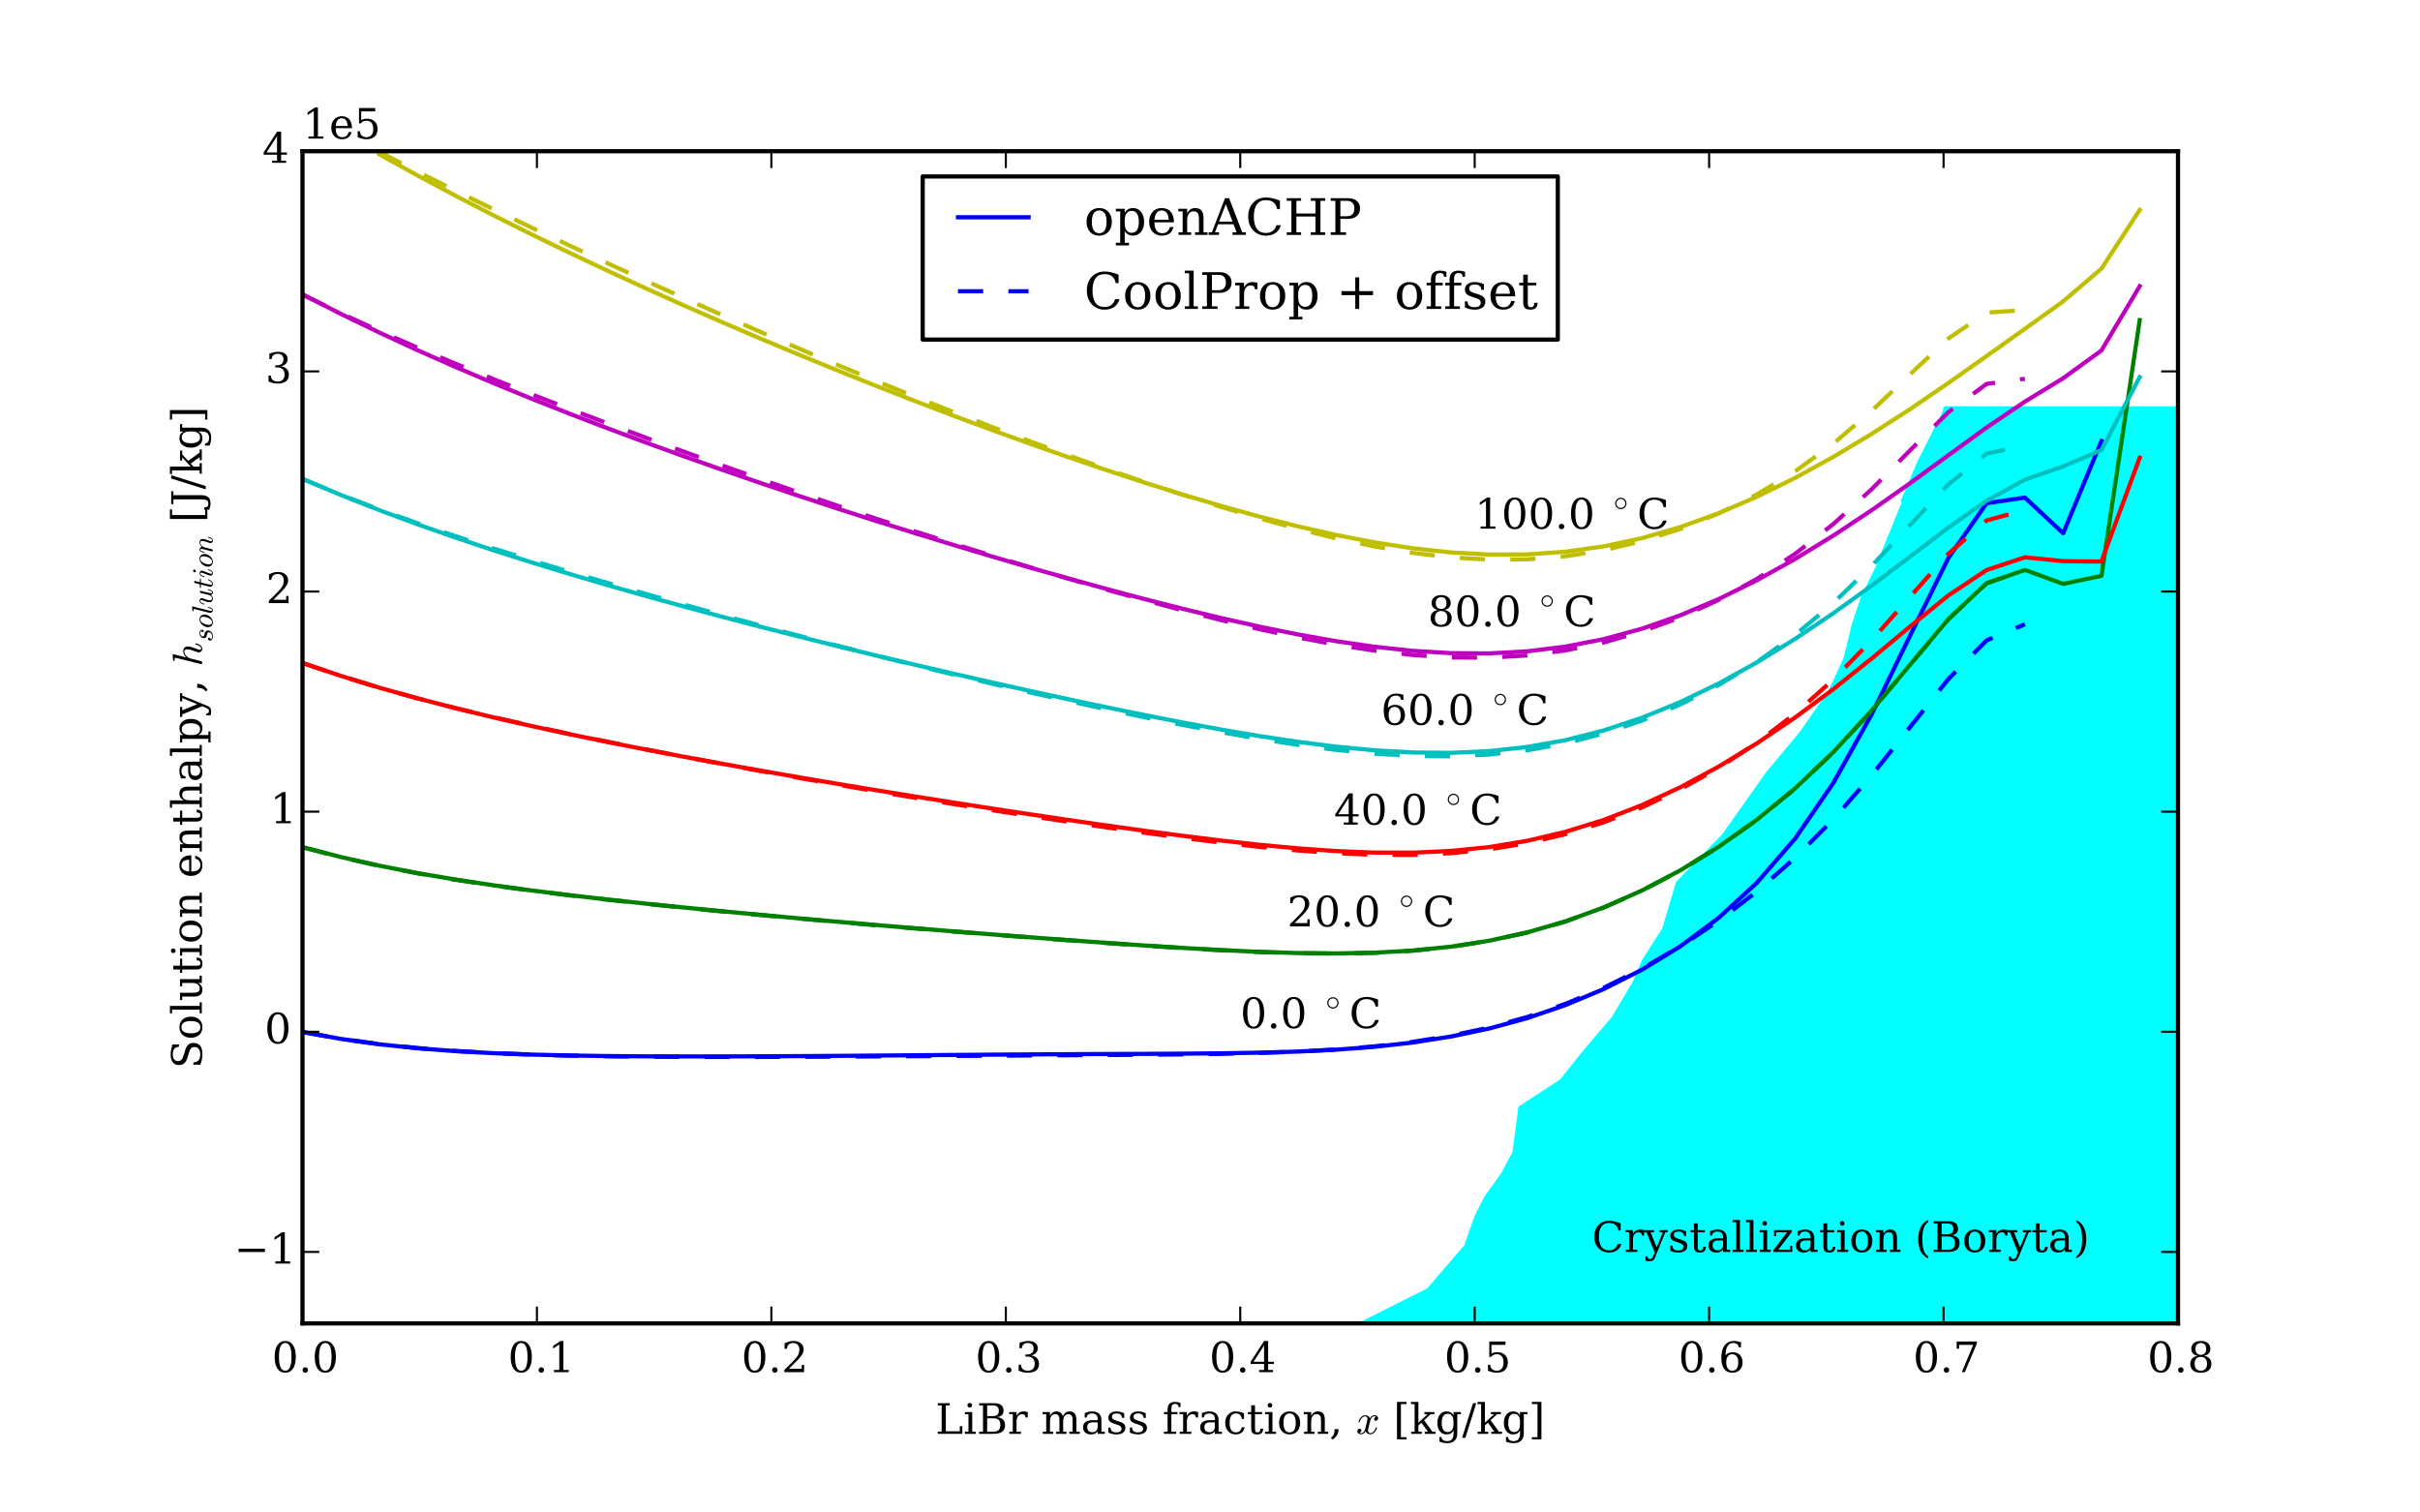<?xml version="1.0" encoding="utf-8" standalone="no"?>
<!DOCTYPE svg PUBLIC "-//W3C//DTD SVG 1.1//EN"
  "http://www.w3.org/Graphics/SVG/1.1/DTD/svg11.dtd">
<!-- Created with matplotlib (http://matplotlib.org/) -->
<svg height="360pt" version="1.1" viewBox="0 0 576 360" width="576pt" xmlns="http://www.w3.org/2000/svg" xmlns:xlink="http://www.w3.org/1999/xlink">
 <defs>
  <style type="text/css">
*{stroke-linecap:butt;stroke-linejoin:round;}
  </style>
 </defs>
 <g id="figure_1">
  <g id="patch_1">
   <path d="
M0 360
L576 360
L576 0
L0 0
z
" style="fill:#ffffff;"/>
  </g>
  <g id="axes_1">
   <g id="patch_2">
    <path d="
M72 315
L518.4 315
L518.4 36
L72 36
z
" style="fill:#ffffff;"/>
   </g>
   <g id="PolyCollection_1">
    <defs>
     <path d="
M518.4 -45
L324.216 -45
L340.007 -52.941
L348.935 -63.318
L351.502 -70.574
L353.79 -75.007
L357.696 -80.425
L360.486 -85.699
L361.881 -96.323
L371.646 -102.674
L377.505 -109.983
L384.034 -117.616
L389 -125.98
L391.288 -131.305
L396.086 -138.774
L399.379 -149.834
L410.315 -161.12
L420.75 -175.873
L428.897 -185.653
L435.649 -195.391
L439.276 -203.219
L441.173 -211.017
L443.349 -217.639
L447.925 -227.039
L448.036 -227.818
L453.226 -240.561
L452.947 -240.799
L456.964 -250.288
L457.299 -250.87
L462.823 -261.846
L463.046 -262.812
L518.4 -262.812
L518.4 -262.812
L518.4 -261.846
L518.4 -250.87
L518.4 -250.288
L518.4 -240.799
L518.4 -240.561
L518.4 -227.818
L518.4 -227.039
L518.4 -217.639
L518.4 -211.017
L518.4 -203.219
L518.4 -195.391
L518.4 -185.653
L518.4 -175.873
L518.4 -161.12
L518.4 -149.834
L518.4 -138.774
L518.4 -131.305
L518.4 -125.98
L518.4 -117.616
L518.4 -109.983
L518.4 -102.674
L518.4 -96.323
L518.4 -85.699
L518.4 -80.425
L518.4 -75.007
L518.4 -70.574
L518.4 -63.318
L518.4 -52.941
L518.4 -45
z
" id="md06099e6bb" style="stroke:#00ffff;"/>
    </defs>
    <g clip-path="url(#pbb5a16a623)">
     <use style="fill:#00ffff;stroke:#00ffff;" x="0.0" xlink:href="#md06099e6bb" y="360.0"/>
    </g>
   </g>
   <g id="line2d_1">
    <path clip-path="url(#pbb5a16a623)" d="
M72 245.609
L81.11 247.279
L90.22 248.552
L99.331 249.501
L108.441 250.191
L117.551 250.68
L126.661 251.014
L135.771 251.231
L144.882 251.362
L153.992 251.432
L163.102 251.456
L172.212 251.449
L181.322 251.419
L190.433 251.372
L199.543 251.313
L208.653 251.245
L217.763 251.173
L226.873 251.1
L235.984 251.031
L245.094 250.969
L254.204 250.917
L263.314 250.874
L272.424 250.835
L281.535 250.786
L290.645 250.704
L299.755 250.555
L308.865 250.29
L317.976 249.85
L327.086 249.164
L336.196 248.15
L345.306 246.725
L354.416 244.81
L363.527 242.33
L372.637 239.216
L381.747 235.398
L390.857 230.785
L399.967 225.225
L409.078 218.462
L418.188 210.092
L427.298 199.561
L436.408 186.282
L445.518 169.964
L454.629 151.278
L463.739 132.809
L472.849 119.765
L481.959 118.437
L491.069 126.916
L500.18 104.965" style="fill:none;stroke:#0000ff;stroke-linecap:square;"/>
   </g>
   <g id="line2d_2">
    <path clip-path="url(#pbb5a16a623)" d="
M72 245.658
L81.11 247.264
L90.22 248.507
L99.331 249.451
L108.441 250.153
L117.551 250.663
L126.661 251.023
L135.771 251.267
L144.882 251.425
L153.992 251.518
L163.102 251.564
L172.212 251.576
L181.322 251.564
L190.433 251.534
L199.543 251.493
L208.653 251.443
L217.763 251.388
L226.873 251.331
L235.984 251.274
L245.094 251.219
L254.204 251.165
L263.314 251.11
L272.424 251.047
L281.535 250.961
L290.645 250.831
L299.755 250.626
L308.865 250.301
L317.976 249.8
L327.086 249.058
L336.196 247.995
L345.306 246.531
L354.416 244.58
L363.527 242.065
L372.637 238.921
L381.747 235.094
L390.857 230.547
L399.967 225.247
L409.078 219.146
L418.188 212.16
L427.298 204.153
L436.408 194.964
L445.518 184.513
L454.629 173.059
L463.739 161.62
L472.849 152.411
L481.959 148.579" style="fill:none;stroke:#0000ff;stroke-dasharray:6,6;stroke-dashoffset:0.0;"/>
   </g>
   <g id="line2d_3">
    <path clip-path="url(#pbb5a16a623)" d="
M72 201.619
L81.11 203.995
L90.22 206.039
L99.331 207.809
L108.441 209.358
L117.551 210.731
L126.661 211.965
L135.771 213.09
L144.882 214.133
L153.992 215.111
L163.102 216.038
L172.212 216.926
L181.322 217.78
L190.433 218.606
L199.543 219.406
L208.653 220.183
L217.763 220.938
L226.873 221.672
L235.984 222.387
L245.094 223.084
L254.204 223.761
L263.314 224.416
L272.424 225.041
L281.535 225.623
L290.645 226.141
L299.755 226.562
L308.865 226.844
L317.976 226.933
L327.086 226.763
L336.196 226.258
L345.306 225.336
L354.416 223.917
L363.527 221.924
L372.637 219.293
L381.747 215.976
L390.857 211.937
L399.967 207.145
L409.078 201.555
L418.188 195.088
L427.298 187.611
L436.408 178.966
L445.518 169.077
L454.629 158.206
L463.739 147.377
L472.849 138.808
L481.959 135.651
L491.069 138.981
L500.18 137.048
L509.29 76.189" style="fill:none;stroke:#008000;stroke-linecap:square;"/>
   </g>
   <g id="line2d_4">
    <path clip-path="url(#pbb5a16a623)" d="
M72 201.668
L81.11 204.044
L90.22 206.086
L99.331 207.856
L108.441 209.404
L117.551 210.776
L126.661 212.01
L135.771 213.135
L144.882 214.177
L153.992 215.154
L163.102 216.081
L172.212 216.968
L181.322 217.822
L190.433 218.648
L199.543 219.447
L208.653 220.224
L217.763 220.978
L226.873 221.711
L235.984 222.426
L245.094 223.122
L254.204 223.799
L263.314 224.454
L272.424 225.079
L281.535 225.66
L290.645 226.177
L299.755 226.598
L308.865 226.879
L317.976 226.968
L327.086 226.797
L336.196 226.291
L345.306 225.37
L354.416 223.95
L363.527 221.956
L372.637 219.325
L381.747 216.007
L390.857 211.968
L399.967 207.175
L409.078 201.585
L418.188 195.117
L427.298 187.64
L436.408 178.994
L445.518 169.104
L454.629 158.233
L463.739 147.404
L472.849 138.834
L481.959 135.677" style="fill:none;stroke:#008000;stroke-dasharray:6,6;stroke-dashoffset:0.0;"/>
   </g>
   <g id="line2d_5">
    <path clip-path="url(#pbb5a16a623)" d="
M72 157.805
L81.11 160.868
L90.22 163.655
L99.331 166.211
L108.441 168.573
L117.551 170.774
L126.661 172.842
L135.771 174.799
L144.882 176.666
L153.992 178.456
L163.102 180.183
L172.212 181.855
L181.322 183.478
L190.433 185.059
L199.543 186.6
L208.653 188.105
L217.763 189.577
L226.873 191.018
L235.984 192.428
L245.094 193.809
L254.204 195.157
L263.314 196.47
L272.424 197.737
L281.535 198.943
L290.645 200.067
L299.755 201.075
L308.865 201.927
L317.976 202.568
L327.086 202.934
L336.196 202.953
L345.306 202.544
L354.416 201.627
L363.527 200.127
L372.637 197.982
L381.747 195.15
L390.857 191.611
L399.967 187.372
L409.078 182.461
L418.188 176.91
L427.298 170.749
L436.408 164.002
L445.518 156.726
L454.629 149.12
L463.739 141.729
L472.849 135.682
L481.959 132.652
L491.069 133.565
L500.18 133.663
L509.29 108.951" style="fill:none;stroke:#ff0000;stroke-linecap:square;"/>
   </g>
   <g id="line2d_6">
    <path clip-path="url(#pbb5a16a623)" d="
M72 157.803
L81.11 160.89
L90.22 163.676
L99.331 166.215
L108.441 168.554
L117.551 170.734
L126.661 172.787
L135.771 174.741
L144.882 176.615
L153.992 178.427
L163.102 180.186
L172.212 181.9
L181.322 183.573
L190.433 185.207
L199.543 186.804
L208.653 188.363
L217.763 189.885
L226.873 191.369
L235.984 192.816
L245.094 194.225
L254.204 195.597
L263.314 196.925
L272.424 198.205
L281.535 199.421
L290.645 200.553
L299.755 201.57
L308.865 202.43
L317.976 203.08
L327.086 203.455
L336.196 203.48
L345.306 203.077
L354.416 202.165
L363.527 200.671
L372.637 198.533
L381.747 195.704
L390.857 192.152
L399.967 187.848
L409.078 182.753
L418.188 176.786
L427.298 169.821
L436.408 161.703
L445.518 152.36
L454.629 142.057
L463.739 131.822
L472.849 123.879
L481.959 121.382" style="fill:none;stroke:#ff0000;stroke-dasharray:6,6;stroke-dashoffset:0.0;"/>
   </g>
   <g id="line2d_7">
    <path clip-path="url(#pbb5a16a623)" d="
M72 113.977
L81.11 117.815
L90.22 121.405
L99.331 124.781
L108.441 127.971
L117.551 131.003
L126.661 133.899
L135.771 136.676
L144.882 139.353
L153.992 141.94
L163.102 144.45
L172.212 146.889
L181.322 149.265
L190.433 151.582
L199.543 153.846
L208.653 156.058
L217.763 158.223
L226.873 160.34
L235.984 162.412
L245.094 164.438
L254.204 166.415
L263.314 168.337
L272.424 170.195
L281.535 171.973
L290.645 173.65
L299.755 175.194
L308.865 176.566
L317.976 177.715
L327.086 178.583
L336.196 179.1
L345.306 179.19
L354.416 178.778
L363.527 177.79
L372.637 176.161
L381.747 173.846
L390.857 170.822
L399.967 167.092
L409.078 162.686
L418.188 157.652
L427.298 152.048
L436.408 145.932
L445.518 139.373
L454.629 132.495
L463.739 125.576
L472.849 119.184
L481.959 114.168
L491.069 110.995
L500.18 107.123
L509.29 89.752" style="fill:none;stroke:#00bfbf;stroke-linecap:square;"/>
   </g>
   <g id="line2d_8">
    <path clip-path="url(#pbb5a16a623)" d="
M72 113.991
L81.11 117.754
L90.22 121.249
L99.331 124.523
L108.441 127.619
L117.551 130.572
L126.661 133.412
L135.771 136.16
L144.882 138.835
L153.992 141.448
L163.102 144.008
L172.212 146.517
L181.322 148.979
L190.433 151.393
L199.543 153.758
L208.653 156.071
L217.763 158.333
L226.873 160.54
L235.984 162.694
L245.094 164.791
L254.204 166.832
L263.314 168.812
L272.424 170.722
L281.535 172.551
L290.645 174.277
L299.755 175.869
L308.865 177.288
L317.976 178.48
L327.086 179.382
L336.196 179.921
L345.306 180.019
L354.416 179.599
L363.527 178.588
L372.637 176.926
L381.747 174.571
L390.857 171.492
L399.967 167.663
L409.078 163.046
L418.188 157.567
L427.298 151.101
L436.408 143.496
L445.518 134.685
L454.629 124.936
L463.739 115.282
L472.849 107.949
L481.959 106.097" style="fill:none;stroke:#00bfbf;stroke-dasharray:6,6;stroke-dashoffset:0.0;"/>
   </g>
   <g id="line2d_9">
    <path clip-path="url(#pbb5a16a623)" d="
M72 70.051
L81.11 74.706
L90.22 79.124
L99.331 83.335
L108.441 87.363
L117.551 91.23
L126.661 94.955
L135.771 98.555
L144.882 102.042
L153.992 105.43
L163.102 108.726
L172.212 111.938
L181.322 115.072
L190.433 118.132
L199.543 121.122
L208.653 124.044
L217.763 126.9
L226.873 129.691
L235.984 132.417
L245.094 135.075
L254.204 137.663
L263.314 140.172
L272.424 142.594
L281.535 144.912
L290.645 147.106
L299.755 149.147
L308.865 150.997
L317.976 152.612
L327.086 153.937
L336.196 154.91
L345.306 155.463
L354.416 155.524
L363.527 155.024
L372.637 153.903
L381.747 152.113
L390.857 149.628
L399.967 146.444
L409.078 142.585
L418.188 138.095
L427.298 133.031
L436.408 127.454
L445.518 121.423
L454.629 115.015
L463.739 108.37
L472.849 101.762
L481.959 95.598
L491.069 90.031
L500.18 83.42
L509.29 68.111" style="fill:none;stroke:#bf00bf;stroke-linecap:square;"/>
   </g>
   <g id="line2d_10">
    <path clip-path="url(#pbb5a16a623)" d="
M72 70.144
L81.11 74.568
L90.22 78.755
L99.331 82.747
L108.441 86.583
L117.551 90.293
L126.661 93.902
L135.771 97.429
L144.882 100.887
L153.992 104.285
L163.102 107.627
L172.212 110.916
L181.322 114.15
L190.433 117.327
L199.543 120.444
L208.653 123.496
L217.763 126.482
L226.873 129.398
L235.984 132.243
L245.094 135.015
L254.204 137.711
L263.314 140.327
L272.424 142.856
L281.535 145.284
L290.645 147.591
L299.755 149.747
L308.865 151.712
L317.976 153.435
L327.086 154.852
L336.196 155.893
L345.306 156.482
L354.416 156.541
L363.527 156.003
L372.637 154.808
L381.747 152.915
L390.857 150.298
L399.967 146.932
L409.078 142.784
L418.188 137.781
L427.298 131.802
L436.408 124.698
L445.518 116.406
L454.629 107.198
L463.739 98.111
L472.849 91.374
L481.959 90.152" style="fill:none;stroke:#bf00bf;stroke-dasharray:6,6;stroke-dashoffset:0.0;"/>
   </g>
   <g id="line2d_11">
    <path clip-path="url(#pbb5a16a623)" d="
M90.22 36.691
L99.331 41.738
L108.441 46.601
L117.551 51.301
L126.661 55.853
L135.771 60.272
L144.882 64.571
L153.992 68.759
L163.102 72.844
L172.212 76.832
L181.322 80.729
L190.433 84.537
L199.543 88.259
L208.653 91.897
L217.763 95.451
L226.873 98.92
L235.984 102.302
L245.094 105.595
L254.204 108.792
L263.314 111.887
L272.424 114.868
L281.535 117.72
L290.645 120.422
L299.755 122.948
L308.865 125.263
L317.976 127.327
L327.086 129.09
L336.196 130.497
L345.306 131.487
L354.416 131.995
L363.527 131.958
L372.637 131.321
L381.747 130.038
L390.857 128.082
L399.967 125.446
L409.078 122.147
L418.188 118.225
L427.298 113.731
L436.408 108.724
L445.518 103.258
L454.629 97.382
L463.739 91.168
L472.849 84.74
L481.959 78.269
L491.069 71.731
L500.18 63.943
L509.29 49.978" style="fill:none;stroke:#bfbf00;stroke-linecap:square;"/>
   </g>
   <g id="line2d_12">
    <path clip-path="url(#pbb5a16a623)" d="
M90.22 36.12
L99.331 40.829
L108.441 45.402
L117.551 49.865
L126.661 54.24
L135.771 58.541
L144.882 62.778
L153.992 66.956
L163.102 71.077
L172.212 75.14
L181.322 79.142
L190.433 83.077
L199.543 86.94
L208.653 90.726
L217.763 94.43
L226.873 98.05
L235.984 101.581
L245.094 105.021
L254.204 108.367
L263.314 111.615
L272.424 114.757
L281.535 117.779
L290.645 120.662
L299.755 123.377
L308.865 125.883
L317.976 128.131
L327.086 130.059
L336.196 131.597
L345.306 132.67
L354.416 133.204
L363.527 133.132
L372.637 132.397
L381.747 130.961
L390.857 128.798
L399.967 125.89
L409.078 122.202
L418.188 117.667
L427.298 112.166
L436.408 105.554
L445.518 97.771
L454.629 89.094
L463.739 80.561
L472.849 74.408
L481.959 73.802" style="fill:none;stroke:#bfbf00;stroke-dasharray:6,6;stroke-dashoffset:0.0;"/>
   </g>
   <g id="patch_3">
    <path d="
M72 36
L518.4 36" style="fill:none;stroke:#000000;stroke-linecap:square;stroke-linejoin:miter;"/>
   </g>
   <g id="patch_4">
    <path d="
M518.4 315
L518.4 36" style="fill:none;stroke:#000000;stroke-linecap:square;stroke-linejoin:miter;"/>
   </g>
   <g id="patch_5">
    <path d="
M72 315
L518.4 315" style="fill:none;stroke:#000000;stroke-linecap:square;stroke-linejoin:miter;"/>
   </g>
   <g id="patch_6">
    <path d="
M72 315
L72 36" style="fill:none;stroke:#000000;stroke-linecap:square;stroke-linejoin:miter;"/>
   </g>
   <g id="matplotlib.axis_1">
    <g id="xtick_1">
     <g id="line2d_13">
      <defs>
       <path d="
M0 0
L0 -4" id="m93b0483c22" style="stroke:#000000;stroke-width:0.5;"/>
      </defs>
      <g>
       <use style="stroke:#000000;stroke-width:0.5;" x="72.0" xlink:href="#m93b0483c22" y="315.0"/>
      </g>
     </g>
     <g id="line2d_14">
      <defs>
       <path d="
M0 0
L0 4" id="m741efc42ff" style="stroke:#000000;stroke-width:0.5;"/>
      </defs>
      <g>
       <use style="stroke:#000000;stroke-width:0.5;" x="72.0" xlink:href="#m741efc42ff" y="36.0"/>
      </g>
     </g>
     <g id="text_1">
      <!-- 0.0 -->
      <defs>
       <path d="
M31.781 3.422
Q39.266 3.422 42.969 11.625
Q46.688 19.828 46.688 36.375
Q46.688 52.984 42.969 61.188
Q39.266 69.391 31.781 69.391
Q24.312 69.391 20.594 61.188
Q16.891 52.984 16.891 36.375
Q16.891 19.828 20.594 11.625
Q24.312 3.422 31.781 3.422
M31.781 -1.422
Q19.922 -1.422 13.25 8.531
Q6.594 18.5 6.594 36.375
Q6.594 54.297 13.25 64.25
Q19.922 74.219 31.781 74.219
Q43.703 74.219 50.344 64.25
Q56.984 54.297 56.984 36.375
Q56.984 18.5 50.344 8.531
Q43.703 -1.422 31.781 -1.422" id="BitstreamVeraSerif-Roman-30"/>
       <path d="
M9.422 5.078
Q9.422 7.812 11.281 9.719
Q13.141 11.625 15.922 11.625
Q18.609 11.625 20.5 9.719
Q22.406 7.812 22.406 5.078
Q22.406 2.391 20.5 0.484
Q18.609 -1.422 15.922 -1.422
Q13.141 -1.422 11.281 0.453
Q9.422 2.344 9.422 5.078" id="BitstreamVeraSerif-Roman-2e"/>
      </defs>
      <g transform="translate(64.71 326.598)scale(0.1 -0.1)">
       <use xlink:href="#BitstreamVeraSerif-Roman-30"/>
       <use x="63.623" xlink:href="#BitstreamVeraSerif-Roman-2e"/>
       <use x="95.41" xlink:href="#BitstreamVeraSerif-Roman-30"/>
      </g>
     </g>
    </g>
    <g id="xtick_2">
     <g id="line2d_15">
      <g>
       <use style="stroke:#000000;stroke-width:0.5;" x="127.8" xlink:href="#m93b0483c22" y="315.0"/>
      </g>
     </g>
     <g id="line2d_16">
      <g>
       <use style="stroke:#000000;stroke-width:0.5;" x="127.8" xlink:href="#m741efc42ff" y="36.0"/>
      </g>
     </g>
     <g id="text_2">
      <!-- 0.1 -->
      <defs>
       <path d="
M14.203 0
L14.203 5.172
L26.906 5.172
L26.906 65.828
L12.203 56.297
L12.203 62.703
L29.984 74.219
L36.719 74.219
L36.719 5.172
L49.422 5.172
L49.422 0
z
" id="BitstreamVeraSerif-Roman-31"/>
      </defs>
      <g transform="translate(120.888 326.598)scale(0.1 -0.1)">
       <use xlink:href="#BitstreamVeraSerif-Roman-30"/>
       <use x="63.623" xlink:href="#BitstreamVeraSerif-Roman-2e"/>
       <use x="95.41" xlink:href="#BitstreamVeraSerif-Roman-31"/>
      </g>
     </g>
    </g>
    <g id="xtick_3">
     <g id="line2d_17">
      <g>
       <use style="stroke:#000000;stroke-width:0.5;" x="183.6" xlink:href="#m93b0483c22" y="315.0"/>
      </g>
     </g>
     <g id="line2d_18">
      <g>
       <use style="stroke:#000000;stroke-width:0.5;" x="183.6" xlink:href="#m741efc42ff" y="36.0"/>
      </g>
     </g>
     <g id="text_3">
      <!-- 0.2 -->
      <defs>
       <path d="
M12.797 55.516
L7.328 55.516
L7.328 68.5
Q12.547 71.297 17.844 72.75
Q23.141 74.219 28.219 74.219
Q39.594 74.219 46.188 68.703
Q52.781 63.188 52.781 53.719
Q52.781 43.016 37.844 28.125
Q36.672 27 36.078 26.422
L17.672 8.016
L48.094 8.016
L48.094 17
L53.812 17
L53.812 0
L6.781 0
L6.781 5.328
L28.906 27.391
Q36.234 34.719 39.359 40.844
Q42.484 46.969 42.484 53.719
Q42.484 61.078 38.641 65.234
Q34.812 69.391 28.078 69.391
Q21.094 69.391 17.281 65.922
Q13.484 62.453 12.797 55.516" id="BitstreamVeraSerif-Roman-32"/>
      </defs>
      <g transform="translate(176.469 326.598)scale(0.1 -0.1)">
       <use xlink:href="#BitstreamVeraSerif-Roman-30"/>
       <use x="63.623" xlink:href="#BitstreamVeraSerif-Roman-2e"/>
       <use x="95.41" xlink:href="#BitstreamVeraSerif-Roman-32"/>
      </g>
     </g>
    </g>
    <g id="xtick_4">
     <g id="line2d_19">
      <g>
       <use style="stroke:#000000;stroke-width:0.5;" x="239.4" xlink:href="#m93b0483c22" y="315.0"/>
      </g>
     </g>
     <g id="line2d_20">
      <g>
       <use style="stroke:#000000;stroke-width:0.5;" x="239.4" xlink:href="#m741efc42ff" y="36.0"/>
      </g>
     </g>
     <g id="text_4">
      <!-- 0.3 -->
      <defs>
       <path d="
M9.719 69.828
Q15.438 71.969 20.672 73.094
Q25.922 74.219 30.516 74.219
Q41.219 74.219 47.219 69.594
Q53.219 64.984 53.219 56.781
Q53.219 50.203 49.062 45.781
Q44.922 41.359 37.312 39.797
Q46.297 38.531 51.25 33.281
Q56.203 28.031 56.203 19.672
Q56.203 9.469 49.344 4.016
Q42.484 -1.422 29.594 -1.422
Q23.875 -1.422 18.422 -0.188
Q12.984 1.031 7.625 3.516
L7.625 17.672
L13.094 17.672
Q13.578 10.641 17.828 7.031
Q22.078 3.422 29.781 3.422
Q37.25 3.422 41.578 7.734
Q45.906 12.062 45.906 19.578
Q45.906 28.172 41.453 32.594
Q37.016 37.016 28.422 37.016
L23.781 37.016
L23.781 42
L26.219 42
Q34.766 42 39.031 45.531
Q43.312 49.078 43.312 56.203
Q43.312 62.594 39.797 65.984
Q36.281 69.391 29.688 69.391
Q23.094 69.391 19.453 66.266
Q15.828 63.141 15.188 56.984
L9.719 56.984
z
" id="BitstreamVeraSerif-Roman-33"/>
      </defs>
      <g transform="translate(232.149 326.598)scale(0.1 -0.1)">
       <use xlink:href="#BitstreamVeraSerif-Roman-30"/>
       <use x="63.623" xlink:href="#BitstreamVeraSerif-Roman-2e"/>
       <use x="95.41" xlink:href="#BitstreamVeraSerif-Roman-33"/>
      </g>
     </g>
    </g>
    <g id="xtick_5">
     <g id="line2d_21">
      <g>
       <use style="stroke:#000000;stroke-width:0.5;" x="295.2" xlink:href="#m93b0483c22" y="315.0"/>
      </g>
     </g>
     <g id="line2d_22">
      <g>
       <use style="stroke:#000000;stroke-width:0.5;" x="295.2" xlink:href="#m741efc42ff" y="36.0"/>
      </g>
     </g>
     <g id="text_5">
      <!-- 0.4 -->
      <defs>
       <path d="
M34.906 24.703
L34.906 63.484
L10.016 24.703
z

M56.391 0
L23.188 0
L23.188 5.172
L34.906 5.172
L34.906 19.484
L3.078 19.484
L3.078 24.812
L35.016 74.219
L44.672 74.219
L44.672 24.703
L58.594 24.703
L58.594 19.484
L44.672 19.484
L44.672 5.172
L56.391 5.172
z
" id="BitstreamVeraSerif-Roman-34"/>
      </defs>
      <g transform="translate(287.83 326.598)scale(0.1 -0.1)">
       <use xlink:href="#BitstreamVeraSerif-Roman-30"/>
       <use x="63.623" xlink:href="#BitstreamVeraSerif-Roman-2e"/>
       <use x="95.41" xlink:href="#BitstreamVeraSerif-Roman-34"/>
      </g>
     </g>
    </g>
    <g id="xtick_6">
     <g id="line2d_23">
      <g>
       <use style="stroke:#000000;stroke-width:0.5;" x="351.0" xlink:href="#m93b0483c22" y="315.0"/>
      </g>
     </g>
     <g id="line2d_24">
      <g>
       <use style="stroke:#000000;stroke-width:0.5;" x="351.0" xlink:href="#m741efc42ff" y="36.0"/>
      </g>
     </g>
     <g id="text_6">
      <!-- 0.5 -->
      <defs>
       <path d="
M50.297 72.906
L50.297 64.891
L16.891 64.891
L16.891 44
Q19.438 45.75 22.828 46.625
Q26.219 47.516 30.422 47.516
Q42.234 47.516 49.062 40.969
Q55.906 34.422 55.906 23.094
Q55.906 11.531 49 5.047
Q42.094 -1.422 29.594 -1.422
Q24.562 -1.422 19.281 -0.188
Q14.016 1.031 8.5 3.516
L8.5 17.672
L14.016 17.672
Q14.453 10.75 18.422 7.078
Q22.406 3.422 29.594 3.422
Q37.312 3.422 41.453 8.5
Q45.609 13.578 45.609 23.094
Q45.609 32.562 41.484 37.609
Q37.359 42.672 29.594 42.672
Q25.203 42.672 21.844 41.109
Q18.5 39.547 15.922 36.281
L11.719 36.281
L11.719 72.906
z
" id="BitstreamVeraSerif-Roman-35"/>
      </defs>
      <g transform="translate(343.764 326.598)scale(0.1 -0.1)">
       <use xlink:href="#BitstreamVeraSerif-Roman-30"/>
       <use x="63.623" xlink:href="#BitstreamVeraSerif-Roman-2e"/>
       <use x="95.41" xlink:href="#BitstreamVeraSerif-Roman-35"/>
      </g>
     </g>
    </g>
    <g id="xtick_7">
     <g id="line2d_25">
      <g>
       <use style="stroke:#000000;stroke-width:0.5;" x="406.8" xlink:href="#m93b0483c22" y="315.0"/>
      </g>
     </g>
     <g id="line2d_26">
      <g>
       <use style="stroke:#000000;stroke-width:0.5;" x="406.8" xlink:href="#m741efc42ff" y="36.0"/>
      </g>
     </g>
     <g id="text_7">
      <!-- 0.6 -->
      <defs>
       <path d="
M32.719 3.422
Q39.594 3.422 43.297 8.469
Q47.016 13.531 47.016 23
Q47.016 32.469 43.297 37.516
Q39.594 42.578 32.719 42.578
Q25.734 42.578 22.062 37.688
Q18.406 32.812 18.406 23.578
Q18.406 13.875 22.109 8.641
Q25.828 3.422 32.719 3.422
M16.797 40.141
Q20.125 43.797 24.312 45.594
Q28.516 47.406 33.797 47.406
Q44.672 47.406 51 40.859
Q57.328 34.328 57.328 23
Q57.328 11.922 50.516 5.25
Q43.703 -1.422 32.328 -1.422
Q19.969 -1.422 13.328 7.781
Q6.688 17 6.688 34.078
Q6.688 53.219 14.547 63.719
Q22.406 74.219 36.719 74.219
Q40.578 74.219 44.828 73.484
Q49.078 72.75 53.516 71.297
L53.516 59.281
L48 59.281
Q47.406 64.203 44.234 66.797
Q41.062 69.391 35.688 69.391
Q26.219 69.391 21.578 62.203
Q16.938 55.031 16.797 40.141" id="BitstreamVeraSerif-Roman-36"/>
      </defs>
      <g transform="translate(399.493 326.598)scale(0.1 -0.1)">
       <use xlink:href="#BitstreamVeraSerif-Roman-30"/>
       <use x="63.623" xlink:href="#BitstreamVeraSerif-Roman-2e"/>
       <use x="95.41" xlink:href="#BitstreamVeraSerif-Roman-36"/>
      </g>
     </g>
    </g>
    <g id="xtick_8">
     <g id="line2d_27">
      <g>
       <use style="stroke:#000000;stroke-width:0.5;" x="462.6" xlink:href="#m93b0483c22" y="315.0"/>
      </g>
     </g>
     <g id="line2d_28">
      <g>
       <use style="stroke:#000000;stroke-width:0.5;" x="462.6" xlink:href="#m741efc42ff" y="36.0"/>
      </g>
     </g>
     <g id="text_8">
      <!-- 0.7 -->
      <defs>
       <path d="
M56.391 67.922
L27.875 0
L20.609 0
L47.797 64.891
L14.109 64.891
L14.109 55.906
L8.406 55.906
L8.406 72.906
L56.391 72.906
z
" id="BitstreamVeraSerif-Roman-37"/>
      </defs>
      <g transform="translate(455.34 326.598)scale(0.1 -0.1)">
       <use xlink:href="#BitstreamVeraSerif-Roman-30"/>
       <use x="63.623" xlink:href="#BitstreamVeraSerif-Roman-2e"/>
       <use x="95.41" xlink:href="#BitstreamVeraSerif-Roman-37"/>
      </g>
     </g>
    </g>
    <g id="xtick_9">
     <g id="line2d_29">
      <g>
       <use style="stroke:#000000;stroke-width:0.5;" x="518.4" xlink:href="#m93b0483c22" y="315.0"/>
      </g>
     </g>
     <g id="line2d_30">
      <g>
       <use style="stroke:#000000;stroke-width:0.5;" x="518.4" xlink:href="#m741efc42ff" y="36.0"/>
      </g>
     </g>
     <g id="text_9">
      <!-- 0.8 -->
      <defs>
       <path d="
M46.578 19.922
Q46.578 27.734 42.688 32.047
Q38.812 36.375 31.781 36.375
Q24.75 36.375 20.875 32.047
Q17 27.734 17 19.922
Q17 12.062 20.875 7.734
Q24.75 3.422 31.781 3.422
Q38.812 3.422 42.688 7.734
Q46.578 12.062 46.578 19.922
M44.578 55.328
Q44.578 61.969 41.203 65.672
Q37.844 69.391 31.781 69.391
Q25.781 69.391 22.391 65.672
Q19 61.969 19 55.328
Q19 48.641 22.391 44.922
Q25.781 41.219 31.781 41.219
Q37.844 41.219 41.203 44.922
Q44.578 48.641 44.578 55.328
M39.312 38.812
Q47.609 37.703 52.25 32.688
Q56.891 27.688 56.891 19.922
Q56.891 9.672 50.391 4.125
Q43.891 -1.422 31.781 -1.422
Q19.734 -1.422 13.203 4.125
Q6.688 9.672 6.688 19.922
Q6.688 27.688 11.328 32.688
Q15.969 37.703 24.312 38.812
Q16.938 40.141 13 44.406
Q9.078 48.688 9.078 55.328
Q9.078 64.109 15.125 69.156
Q21.188 74.219 31.781 74.219
Q42.391 74.219 48.438 69.156
Q54.5 64.109 54.5 55.328
Q54.5 48.688 50.562 44.406
Q46.625 40.141 39.312 38.812" id="BitstreamVeraSerif-Roman-38"/>
      </defs>
      <g transform="translate(511.115 326.598)scale(0.1 -0.1)">
       <use xlink:href="#BitstreamVeraSerif-Roman-30"/>
       <use x="63.623" xlink:href="#BitstreamVeraSerif-Roman-2e"/>
       <use x="95.41" xlink:href="#BitstreamVeraSerif-Roman-38"/>
      </g>
     </g>
    </g>
    <g id="text_10">
     <!-- LiBr mass fraction, $x$ [kg/kg] -->
     <defs>
      <path d="
M43.016 63.719
L38.281 63.719
Q38.234 67.391 36.203 69.281
Q34.188 71.188 30.328 71.188
Q25.297 71.188 23.234 68.422
Q21.188 65.672 21.188 58.594
L21.188 51.906
L35.688 51.906
L35.688 46.688
L21.188 46.688
L21.188 5.172
L32.719 5.172
L32.719 0
L3.609 0
L3.609 5.172
L12.203 5.172
L12.203 46.688
L3.609 46.688
L3.609 51.906
L12.203 51.906
L12.203 58.406
Q12.203 67.094 16.719 71.531
Q21.234 75.984 29.984 75.984
Q33.25 75.984 36.516 75.391
Q39.797 74.812 43.016 73.578
z
" id="BitstreamVeraSerif-Roman-66"/>
      <path d="
M10.797 46.688
L2.875 46.688
L2.875 51.906
L10.797 51.906
L10.797 68.016
L19.828 68.016
L19.828 51.906
L36.719 51.906
L36.719 46.688
L19.828 46.688
L19.828 13.719
Q19.828 7.125 21.094 5.266
Q22.359 3.422 25.781 3.422
Q29.297 3.422 30.906 5.484
Q32.516 7.562 32.625 12.203
L39.406 12.203
Q39.016 5.125 35.547 1.844
Q32.078 -1.422 25 -1.422
Q17.234 -1.422 14.016 2.016
Q10.797 5.469 10.797 13.719
z
" id="BitstreamVeraSerif-Roman-74"/>
      <path d="
M5.609 2.875
L5.609 14.984
L10.797 14.984
Q10.984 9.188 14.422 6.297
Q17.875 3.422 24.609 3.422
Q30.672 3.422 33.844 5.688
Q37.016 7.953 37.016 12.312
Q37.016 15.719 34.688 17.812
Q32.375 19.922 24.906 22.312
L18.406 24.516
Q11.719 26.656 8.719 29.875
Q5.719 33.109 5.719 38.094
Q5.719 45.219 10.938 49.266
Q16.156 53.328 25.391 53.328
Q29.5 53.328 34.031 52.25
Q38.578 51.172 43.406 49.125
L43.406 37.797
L38.234 37.797
Q38.031 42.828 34.703 45.656
Q31.391 48.484 25.688 48.484
Q20.016 48.484 17.109 46.484
Q14.203 44.484 14.203 40.484
Q14.203 37.203 16.406 35.219
Q18.609 33.25 25.203 31.203
L32.328 29
Q39.703 26.703 42.938 23.266
Q46.188 19.828 46.188 14.406
Q46.188 7.031 40.547 2.797
Q34.906 -1.422 25 -1.422
Q19.969 -1.422 15.188 -0.344
Q10.406 0.734 5.609 2.875" id="BitstreamVeraSerif-Roman-73"/>
      <path d="
M47.797 52
L47.797 39.016
L42.625 39.016
Q42.391 42.875 40.484 44.781
Q38.578 46.688 34.906 46.688
Q28.266 46.688 24.719 42.094
Q21.188 37.5 21.188 28.906
L21.188 5.172
L31.594 5.172
L31.594 0
L4.109 0
L4.109 5.172
L12.203 5.172
L12.203 46.781
L3.609 46.781
L3.609 51.906
L21.188 51.906
L21.188 42.672
Q23.828 48.094 27.969 50.703
Q32.125 53.328 38.094 53.328
Q40.281 53.328 42.703 52.984
Q45.125 52.641 47.797 52" id="BitstreamVeraSerif-Roman-72"/>
      <path d="
M51.422 15.578
Q49.516 7.281 44.094 2.922
Q38.672 -1.422 30.078 -1.422
Q18.75 -1.422 11.859 6.078
Q4.984 13.578 4.984 25.984
Q4.984 38.422 11.859 45.875
Q18.75 53.328 30.078 53.328
Q35.016 53.328 39.891 52.172
Q44.781 51.031 49.703 48.688
L49.703 35.406
L44.484 35.406
Q43.453 42.234 40.016 45.359
Q36.578 48.484 30.172 48.484
Q22.906 48.484 19.188 42.844
Q15.484 37.203 15.484 25.984
Q15.484 14.75 19.172 9.078
Q22.859 3.422 30.172 3.422
Q35.984 3.422 39.453 6.438
Q42.922 9.469 44.188 15.578
z
" id="BitstreamVeraSerif-Roman-63"/>
      <path id="BitstreamVeraSerif-Roman-20"/>
      <path d="
M8.594 75.984
L31.297 75.984
L31.297 70.797
L17.922 70.797
L17.922 -8.016
L31.297 -8.016
L31.297 -13.188
L8.594 -13.188
z
" id="BitstreamVeraSerif-Roman-5b"/>
      <path d="
M5.516 0
L5.516 5.172
L14.797 5.172
L14.797 67.672
L5.516 67.672
L5.516 72.906
L33.984 72.906
L33.984 67.672
L24.703 67.672
L24.703 6
L58.016 6
L58.016 18.219
L64.016 18.219
L64.016 0
z
" id="BitstreamVeraSerif-Roman-4c"/>
      <path d="
M9.719 68.016
Q9.719 70.266 11.344 71.922
Q12.984 73.578 15.281 73.578
Q17.531 73.578 19.156 71.922
Q20.797 70.266 20.797 68.016
Q20.797 65.719 19.188 64.109
Q17.578 62.5 15.281 62.5
Q12.984 62.5 11.344 64.109
Q9.719 65.719 9.719 68.016
M21.188 5.172
L29.688 5.172
L29.688 0
L3.609 0
L3.609 5.172
L12.203 5.172
L12.203 46.688
L3.609 46.688
L3.609 51.906
L21.188 51.906
z
" id="BitstreamVeraSerif-Roman-69"/>
      <path d="
M51.812 41.797
Q54.391 47.516 58.422 50.422
Q62.453 53.328 67.828 53.328
Q75.984 53.328 79.984 48.266
Q83.984 43.219 83.984 33.016
L83.984 5.172
L92.094 5.172
L92.094 0
L67.188 0
L67.188 5.172
L75 5.172
L75 31.984
Q75 39.938 72.656 43.312
Q70.312 46.688 64.891 46.688
Q58.891 46.688 55.734 42.141
Q52.594 37.594 52.594 28.906
L52.594 5.172
L60.406 5.172
L60.406 0
L35.797 0
L35.797 5.172
L43.609 5.172
L43.609 32.328
Q43.609 40.094 41.266 43.391
Q38.922 46.688 33.5 46.688
Q27.484 46.688 24.328 42.141
Q21.188 37.594 21.188 28.906
L21.188 5.172
L29 5.172
L29 0
L4.109 0
L4.109 5.172
L12.203 5.172
L12.203 46.781
L3.609 46.781
L3.609 51.906
L21.188 51.906
L21.188 42.672
Q23.688 47.859 27.531 50.594
Q31.391 53.328 36.281 53.328
Q42.328 53.328 46.375 50.312
Q50.438 47.312 51.812 41.797" id="BitstreamVeraSerif-Roman-6d"/>
      <path d="
M4.109 0
L4.109 5.172
L12.203 5.172
L12.203 46.688
L3.609 46.688
L3.609 51.906
L21.188 51.906
L21.188 42.672
Q23.688 47.953 27.656 50.641
Q31.641 53.328 36.922 53.328
Q45.516 53.328 49.562 48.391
Q53.609 43.453 53.609 33.016
L53.609 5.172
L61.625 5.172
L61.625 0
L36.812 0
L36.812 5.172
L44.578 5.172
L44.578 30.172
Q44.578 39.703 42.234 43.234
Q39.891 46.781 33.984 46.781
Q27.734 46.781 24.453 42.203
Q21.188 37.641 21.188 28.906
L21.188 5.172
L29 5.172
L29 0
z
" id="BitstreamVeraSerif-Roman-6e"/>
      <path d="
M30.078 3.422
Q37.312 3.422 40.984 9.125
Q44.672 14.844 44.672 25.984
Q44.672 37.109 40.984 42.797
Q37.312 48.484 30.078 48.484
Q22.859 48.484 19.172 42.797
Q15.484 37.109 15.484 25.984
Q15.484 14.844 19.188 9.125
Q22.906 3.422 30.078 3.422
M30.078 -1.422
Q18.75 -1.422 11.859 6.078
Q4.984 13.578 4.984 25.984
Q4.984 38.375 11.844 45.844
Q18.703 53.328 30.078 53.328
Q41.453 53.328 48.312 45.844
Q55.172 38.375 55.172 25.984
Q55.172 13.578 48.312 6.078
Q41.453 -1.422 30.078 -1.422" id="BitstreamVeraSerif-Roman-6f"/>
      <path d="
M52.484 46.688
L52.484 1.125
Q52.484 -10.062 46.328 -16.141
Q40.188 -22.219 28.812 -22.219
Q23.688 -22.219 19 -21.281
Q14.312 -20.359 10.016 -18.5
L10.016 -7.625
L14.703 -7.625
Q15.578 -12.703 18.844 -15.047
Q22.125 -17.391 28.219 -17.391
Q36.141 -17.391 39.812 -12.922
Q43.5 -8.453 43.5 1.125
L43.5 8.109
Q40.875 3.219 36.797 0.891
Q32.719 -1.422 26.703 -1.422
Q17.141 -1.422 11.062 6.172
Q4.984 13.766 4.984 25.984
Q4.984 38.188 11.031 45.75
Q17.094 53.328 26.703 53.328
Q32.719 53.328 36.797 51
Q40.875 48.688 43.5 43.797
L43.5 51.906
L61.078 51.906
L61.078 46.688
z

M43.5 28.516
Q43.5 37.844 39.906 42.766
Q36.328 47.703 29.5 47.703
Q22.562 47.703 19.016 42.234
Q15.484 36.766 15.484 25.984
Q15.484 15.234 19.016 9.719
Q22.562 4.203 29.5 4.203
Q36.328 4.203 39.906 9.109
Q43.5 14.016 43.5 23.391
z
" id="BitstreamVeraSerif-Roman-67"/>
      <path d="
M30.422 75.984
L30.422 -13.188
L7.719 -13.188
L7.719 -8.016
L21.094 -8.016
L21.094 70.797
L7.719 70.797
L7.719 75.984
z
" id="BitstreamVeraSerif-Roman-5d"/>
      <path d="
M28.609 0
L3.422 0
L3.422 5.172
L11.531 5.172
L11.531 70.797
L2.875 70.797
L2.875 75.984
L20.516 75.984
L20.516 26.516
L42.391 46.688
L34.906 46.688
L34.906 51.906
L58.406 51.906
L58.406 46.688
L49.516 46.688
L34.078 32.422
L53.812 5.172
L61.281 5.172
L61.281 0
L35.688 0
L35.688 5.172
L43.109 5.172
L27.594 26.516
L20.516 19.922
L20.516 5.172
L28.609 5.172
z
" id="BitstreamVeraSerif-Roman-6b"/>
      <path d="
M7.812 2.875
Q9.578 1.516 12.797 1.516
Q15.922 1.516 18.312 4.516
Q20.703 7.516 21.578 11.078
L26.125 28.812
Q27.203 33.641 27.203 35.406
Q27.203 37.891 25.812 39.75
Q24.422 41.609 21.922 41.609
Q18.75 41.609 15.969 39.625
Q13.188 37.641 11.281 34.594
Q9.375 31.547 8.594 28.422
Q8.406 27.781 7.812 27.781
L6.594 27.781
Q5.812 27.781 5.812 28.719
L5.812 29
Q6.781 32.719 9.125 36.25
Q11.469 39.797 14.859 41.984
Q18.266 44.188 22.125 44.188
Q25.781 44.188 28.734 42.234
Q31.688 40.281 32.906 36.922
Q34.625 39.984 37.281 42.078
Q39.938 44.188 43.109 44.188
Q45.266 44.188 47.5 43.422
Q49.75 42.672 51.172 41.109
Q52.594 39.547 52.594 37.203
Q52.594 34.672 50.953 32.828
Q49.312 31 46.781 31
Q45.172 31 44.094 32.031
Q43.016 33.062 43.016 34.625
Q43.016 36.719 44.453 38.297
Q45.906 39.891 47.906 40.188
Q46.094 41.609 42.922 41.609
Q39.703 41.609 37.328 38.625
Q34.969 35.641 33.984 31.984
L29.594 14.312
Q28.516 10.297 28.516 7.719
Q28.516 5.172 29.953 3.344
Q31.391 1.516 33.797 1.516
Q38.484 1.516 42.156 5.641
Q45.844 9.766 47.016 14.703
Q47.219 15.281 47.797 15.281
L49.031 15.281
Q49.422 15.281 49.656 15.016
Q49.906 14.75 49.906 14.406
Q49.906 14.312 49.812 14.109
Q48.391 8.156 43.844 3.516
Q39.312 -1.125 33.594 -1.125
Q29.938 -1.125 26.984 0.844
Q24.031 2.828 22.797 6.203
Q21.234 3.266 18.469 1.062
Q15.719 -1.125 12.594 -1.125
Q10.453 -1.125 8.172 -0.359
Q5.906 0.391 4.484 1.953
Q3.078 3.516 3.078 5.906
Q3.078 8.25 4.703 10.172
Q6.344 12.109 8.797 12.109
Q10.453 12.109 11.578 11.109
Q12.703 10.109 12.703 8.5
Q12.703 6.391 11.297 4.828
Q9.906 3.266 7.812 2.875" id="Cmmi10-78"/>
      <path d="
M3.609 -9.719
Q8.203 -6.344 10.344 -1.781
Q12.5 2.781 12.5 9.281
L12.5 11.078
L22.125 11.078
Q21.734 2.734 18.188 -3.25
Q14.656 -9.234 7.516 -13.625
z
" id="BitstreamVeraSerif-Roman-2c"/>
      <path d="
M24.703 5.172
L39.312 5.172
Q48.094 5.172 52.141 8.984
Q56.203 12.797 56.203 21.094
Q56.203 29.344 52.172 33.125
Q48.141 36.922 39.312 36.922
L24.703 36.922
z

M24.703 42.094
L37.109 42.094
Q45.125 42.094 48.797 45.172
Q52.484 48.25 52.484 54.891
Q52.484 61.578 48.797 64.625
Q45.125 67.672 37.109 67.672
L24.703 67.672
z

M5.516 0
L5.516 5.172
L14.797 5.172
L14.797 67.672
L5.516 67.672
L5.516 72.906
L41.5 72.906
Q52.547 72.906 58.125 68.391
Q63.719 63.875 63.719 54.891
Q63.719 48.391 59.828 44.531
Q55.953 40.672 48.484 39.797
Q57.766 38.625 62.578 33.859
Q67.391 29.109 67.391 21.094
Q67.391 10.25 60.547 5.125
Q53.719 0 39.203 0
z
" id="BitstreamVeraSerif-Roman-42"/>
      <path d="
M25.875 72.906
L33.688 72.906
L7.812 -9.281
L0 -9.281
z
" id="BitstreamVeraSerif-Roman-2f"/>
      <path d="
M39.797 16.312
L39.797 27.297
L28.219 27.297
Q21.531 27.297 18.25 24.406
Q14.984 21.531 14.984 15.578
Q14.984 10.156 18.297 6.984
Q21.625 3.812 27.297 3.812
Q32.906 3.812 36.344 7.281
Q39.797 10.75 39.797 16.312
M48.781 32.422
L48.781 5.172
L56.781 5.172
L56.781 0
L39.797 0
L39.797 5.609
Q36.812 2 32.906 0.281
Q29 -1.422 23.781 -1.422
Q15.141 -1.422 10.062 3.172
Q4.984 7.766 4.984 15.578
Q4.984 23.641 10.797 28.078
Q16.609 32.516 27.203 32.516
L39.797 32.516
L39.797 36.078
Q39.797 42 36.203 45.234
Q32.625 48.484 26.125 48.484
Q20.75 48.484 17.578 46.047
Q14.406 43.609 13.625 38.812
L8.984 38.812
L8.984 49.312
Q13.672 51.312 18.094 52.312
Q22.516 53.328 26.703 53.328
Q37.5 53.328 43.141 47.969
Q48.781 42.625 48.781 32.422" id="BitstreamVeraSerif-Roman-61"/>
     </defs>
     <g transform="translate(222.65 341.278)scale(0.1 -0.1)">
      <use transform="translate(0.0 0.016)" xlink:href="#BitstreamVeraSerif-Roman-4c"/>
      <use transform="translate(66.406 0.016)" xlink:href="#BitstreamVeraSerif-Roman-69"/>
      <use transform="translate(98.389 0.016)" xlink:href="#BitstreamVeraSerif-Roman-42"/>
      <use transform="translate(171.875 0.016)" xlink:href="#BitstreamVeraSerif-Roman-72"/>
      <use transform="translate(219.678 0.016)" xlink:href="#BitstreamVeraSerif-Roman-20"/>
      <use transform="translate(251.465 0.016)" xlink:href="#BitstreamVeraSerif-Roman-6d"/>
      <use transform="translate(346.289 0.016)" xlink:href="#BitstreamVeraSerif-Roman-61"/>
      <use transform="translate(405.908 0.016)" xlink:href="#BitstreamVeraSerif-Roman-73"/>
      <use transform="translate(457.227 0.016)" xlink:href="#BitstreamVeraSerif-Roman-73"/>
      <use transform="translate(508.545 0.016)" xlink:href="#BitstreamVeraSerif-Roman-20"/>
      <use transform="translate(540.332 0.016)" xlink:href="#BitstreamVeraSerif-Roman-66"/>
      <use transform="translate(577.344 0.016)" xlink:href="#BitstreamVeraSerif-Roman-72"/>
      <use transform="translate(625.146 0.016)" xlink:href="#BitstreamVeraSerif-Roman-61"/>
      <use transform="translate(684.766 0.016)" xlink:href="#BitstreamVeraSerif-Roman-63"/>
      <use transform="translate(740.771 0.016)" xlink:href="#BitstreamVeraSerif-Roman-74"/>
      <use transform="translate(780.957 0.016)" xlink:href="#BitstreamVeraSerif-Roman-69"/>
      <use transform="translate(812.939 0.016)" xlink:href="#BitstreamVeraSerif-Roman-6f"/>
      <use transform="translate(873.145 0.016)" xlink:href="#BitstreamVeraSerif-Roman-6e"/>
      <use transform="translate(937.549 0.016)" xlink:href="#BitstreamVeraSerif-Roman-2c"/>
      <use transform="translate(969.336 0.016)" xlink:href="#BitstreamVeraSerif-Roman-20"/>
      <use transform="translate(1001.123 0.016)" xlink:href="#Cmmi10-78"/>
      <use transform="translate(1058.203 0.016)" xlink:href="#BitstreamVeraSerif-Roman-20"/>
      <use transform="translate(1089.99 0.016)" xlink:href="#BitstreamVeraSerif-Roman-5b"/>
      <use transform="translate(1129.004 0.016)" xlink:href="#BitstreamVeraSerif-Roman-6b"/>
      <use transform="translate(1189.6 0.016)" xlink:href="#BitstreamVeraSerif-Roman-67"/>
      <use transform="translate(1253.613 0.016)" xlink:href="#BitstreamVeraSerif-Roman-2f"/>
      <use transform="translate(1287.305 0.016)" xlink:href="#BitstreamVeraSerif-Roman-6b"/>
      <use transform="translate(1347.9 0.016)" xlink:href="#BitstreamVeraSerif-Roman-67"/>
      <use transform="translate(1411.914 0.016)" xlink:href="#BitstreamVeraSerif-Roman-5d"/>
     </g>
    </g>
   </g>
   <g id="matplotlib.axis_2">
    <g id="ytick_1">
     <g id="line2d_31">
      <defs>
       <path d="
M0 0
L4 0" id="m728421d6d4" style="stroke:#000000;stroke-width:0.5;"/>
      </defs>
      <g>
       <use style="stroke:#000000;stroke-width:0.5;" x="72.0" xlink:href="#m728421d6d4" y="297.984"/>
      </g>
     </g>
     <g id="line2d_32">
      <defs>
       <path d="
M0 0
L-4 0" id="mcb0005524f" style="stroke:#000000;stroke-width:0.5;"/>
      </defs>
      <g>
       <use style="stroke:#000000;stroke-width:0.5;" x="518.4" xlink:href="#mcb0005524f" y="297.984"/>
      </g>
     </g>
     <g id="text_11">
      <!-- −1 -->
      <defs>
       <path d="
M10.594 35.297
L73.188 35.297
L73.188 27.391
L10.594 27.391
z
" id="BitstreamVeraSerif-Roman-2212"/>
      </defs>
      <g transform="translate(55.737 300.743)scale(0.1 -0.1)">
       <use xlink:href="#BitstreamVeraSerif-Roman-2212"/>
       <use x="83.789" xlink:href="#BitstreamVeraSerif-Roman-31"/>
      </g>
     </g>
    </g>
    <g id="ytick_2">
     <g id="line2d_33">
      <g>
       <use style="stroke:#000000;stroke-width:0.5;" x="72.0" xlink:href="#m728421d6d4" y="245.587"/>
      </g>
     </g>
     <g id="line2d_34">
      <g>
       <use style="stroke:#000000;stroke-width:0.5;" x="518.4" xlink:href="#mcb0005524f" y="245.587"/>
      </g>
     </g>
     <g id="text_12">
      <!-- 0 -->
      <g transform="translate(62.961 248.347)scale(0.1 -0.1)">
       <use xlink:href="#BitstreamVeraSerif-Roman-30"/>
      </g>
     </g>
    </g>
    <g id="ytick_3">
     <g id="line2d_35">
      <g>
       <use style="stroke:#000000;stroke-width:0.5;" x="72.0" xlink:href="#m728421d6d4" y="193.19"/>
      </g>
     </g>
     <g id="line2d_36">
      <g>
       <use style="stroke:#000000;stroke-width:0.5;" x="518.4" xlink:href="#mcb0005524f" y="193.19"/>
      </g>
     </g>
     <g id="text_13">
      <!-- 1 -->
      <g transform="translate(64.278 195.95)scale(0.1 -0.1)">
       <use xlink:href="#BitstreamVeraSerif-Roman-31"/>
      </g>
     </g>
    </g>
    <g id="ytick_4">
     <g id="line2d_37">
      <g>
       <use style="stroke:#000000;stroke-width:0.5;" x="72.0" xlink:href="#m728421d6d4" y="140.794"/>
      </g>
     </g>
     <g id="line2d_38">
      <g>
       <use style="stroke:#000000;stroke-width:0.5;" x="518.4" xlink:href="#mcb0005524f" y="140.794"/>
      </g>
     </g>
     <g id="text_14">
      <!-- 2 -->
      <g transform="translate(63.297 143.553)scale(0.1 -0.1)">
       <use xlink:href="#BitstreamVeraSerif-Roman-32"/>
      </g>
     </g>
    </g>
    <g id="ytick_5">
     <g id="line2d_39">
      <g>
       <use style="stroke:#000000;stroke-width:0.5;" x="72.0" xlink:href="#m728421d6d4" y="88.397"/>
      </g>
     </g>
     <g id="line2d_40">
      <g>
       <use style="stroke:#000000;stroke-width:0.5;" x="518.4" xlink:href="#mcb0005524f" y="88.397"/>
      </g>
     </g>
     <g id="text_15">
      <!-- 3 -->
      <g transform="translate(63.142 91.156)scale(0.1 -0.1)">
       <use xlink:href="#BitstreamVeraSerif-Roman-33"/>
      </g>
     </g>
    </g>
    <g id="ytick_6">
     <g id="line2d_41">
      <g>
       <use style="stroke:#000000;stroke-width:0.5;" x="72.0" xlink:href="#m728421d6d4" y="36.0"/>
      </g>
     </g>
     <g id="line2d_42">
      <g>
       <use style="stroke:#000000;stroke-width:0.5;" x="518.4" xlink:href="#mcb0005524f" y="36.0"/>
      </g>
     </g>
     <g id="text_16">
      <!-- 4 -->
      <g transform="translate(62.448 38.759)scale(0.1 -0.1)">
       <use xlink:href="#BitstreamVeraSerif-Roman-34"/>
      </g>
     </g>
    </g>
    <g id="text_17">
     <!-- Solution enthalpy, $h_{{solution}}$ [J/kg] -->
     <defs>
      <path d="
M54.203 25
L15.484 25
L15.484 24.609
Q15.484 14.109 19.438 8.766
Q23.391 3.422 31.109 3.422
Q37.016 3.422 40.797 6.516
Q44.578 9.625 46.094 15.719
L53.328 15.719
Q51.172 7.172 45.375 2.875
Q39.594 -1.422 30.172 -1.422
Q18.797 -1.422 11.891 6.078
Q4.984 13.578 4.984 25.984
Q4.984 38.281 11.766 45.797
Q18.562 53.328 29.594 53.328
Q41.359 53.328 47.656 46.062
Q53.953 38.812 54.203 25
M43.609 30.172
Q43.312 39.266 39.766 43.875
Q36.234 48.484 29.594 48.484
Q23.391 48.484 19.828 43.844
Q16.266 39.203 15.484 30.172
z
" id="BitstreamVeraSerif-Roman-65"/>
      <path d="
M35.406 51.906
L52.203 51.906
L52.203 5.172
L60.688 5.172
L60.688 0
L43.219 0
L43.219 9.188
Q40.719 4 36.766 1.281
Q32.812 -1.422 27.594 -1.422
Q18.953 -1.422 14.875 3.484
Q10.797 8.406 10.797 18.891
L10.797 46.688
L2.688 46.688
L2.688 51.906
L19.828 51.906
L19.828 21.688
Q19.828 12.203 22.141 8.688
Q24.469 5.172 30.422 5.172
Q36.672 5.172 39.938 9.766
Q43.219 14.359 43.219 23.094
L43.219 46.688
L35.406 46.688
z
" id="BitstreamVeraSerif-Roman-75"/>
      <path d="
M7.719 1.703
Q7.719 2.297 7.812 2.594
L15.281 32.422
Q16.016 35.203 16.016 37.312
Q16.016 41.609 13.094 41.609
Q9.969 41.609 8.453 37.859
Q6.938 34.125 5.516 28.422
Q5.516 28.125 5.219 27.953
Q4.938 27.781 4.688 27.781
L3.516 27.781
Q3.172 27.781 2.922 28.141
Q2.688 28.516 2.688 28.812
Q3.766 33.156 4.766 36.172
Q5.766 39.203 7.891 41.688
Q10.016 44.188 13.188 44.188
Q16.938 44.188 19.812 41.812
Q22.703 39.453 22.703 35.797
Q25.688 39.703 29.688 41.938
Q33.688 44.188 38.188 44.188
Q41.75 44.188 44.328 42.969
Q46.922 41.75 48.359 39.281
Q49.812 36.812 49.812 33.406
Q49.812 29.297 47.969 23.484
Q46.141 17.672 43.406 10.5
Q42 7.234 42 4.5
Q42 1.516 44.281 1.516
Q48.188 1.516 50.797 5.703
Q53.422 9.906 54.5 14.703
Q54.688 15.281 55.328 15.281
L56.5 15.281
Q56.891 15.281 57.156 15.031
Q57.422 14.797 57.422 14.406
Q57.422 14.312 57.328 14.109
Q55.953 8.453 52.562 3.656
Q49.172 -1.125 44.094 -1.125
Q40.578 -1.125 38.078 1.297
Q35.594 3.719 35.594 7.172
Q35.594 9.031 36.375 11.078
Q37.641 14.359 39.281 18.891
Q40.922 23.438 41.969 27.578
Q43.016 31.734 43.016 34.906
Q43.016 37.703 41.859 39.656
Q40.719 41.609 37.984 41.609
Q34.328 41.609 31.25 39.984
Q28.172 38.375 25.875 35.719
Q23.578 33.062 21.688 29.391
L14.891 2.203
Q14.547 0.828 13.344 -0.141
Q12.156 -1.125 10.688 -1.125
Q9.469 -1.125 8.594 -0.344
Q7.719 0.438 7.719 1.703" id="Cmmi10-6e"/>
      <path d="
M10.594 10.891
Q10.594 14.156 11.469 17.594
Q12.359 21.047 13.938 25.266
Q15.531 29.5 16.703 32.625
Q18.016 36.281 18.016 38.625
Q18.016 41.609 15.828 41.609
Q11.859 41.609 9.297 37.531
Q6.734 33.453 5.516 28.422
Q5.328 27.781 4.688 27.781
L3.516 27.781
Q2.688 27.781 2.688 28.719
L2.688 29
Q4.297 34.969 7.609 39.578
Q10.938 44.188 16.016 44.188
Q19.578 44.188 22.047 41.844
Q24.516 39.5 24.516 35.891
Q24.516 34.031 23.688 31.984
Q23.25 30.766 21.688 26.656
Q20.125 22.562 19.281 19.875
Q18.453 17.188 17.922 14.594
Q17.391 12.016 17.391 9.422
Q17.391 6.109 18.797 3.812
Q20.219 1.516 23.391 1.516
Q29.781 1.516 34.625 9.422
Q34.719 9.812 34.781 10.172
Q34.859 10.547 34.906 10.891
L42.094 39.891
Q42.438 41.219 43.656 42.156
Q44.875 43.109 46.297 43.109
Q47.516 43.109 48.406 42.328
Q49.312 41.547 49.312 40.281
Q49.312 39.703 49.219 39.5
L42 10.688
Q41.312 7.719 41.312 5.812
Q41.312 1.516 44.188 1.516
Q47.406 1.516 49 5.484
Q50.594 9.469 51.703 14.703
Q51.906 15.281 52.484 15.281
L53.719 15.281
Q54.109 15.281 54.344 14.938
Q54.594 14.594 54.594 14.312
Q53.516 10.016 52.516 6.938
Q51.516 3.859 49.359 1.359
Q47.219 -1.125 44 -1.125
Q40.828 -1.125 38.312 0.609
Q35.797 2.344 34.906 5.328
Q32.625 2.391 29.594 0.625
Q26.562 -1.125 23.188 -1.125
Q17.438 -1.125 14.016 2.016
Q10.594 5.172 10.594 10.891" id="Cmmi10-75"/>
      <path d="
M20.516 28.516
L20.516 23.391
Q20.516 14.016 24.094 9.109
Q27.688 4.203 34.516 4.203
Q41.406 4.203 44.938 9.719
Q48.484 15.234 48.484 25.984
Q48.484 36.766 44.938 42.234
Q41.406 47.703 34.516 47.703
Q27.688 47.703 24.094 42.766
Q20.516 37.844 20.516 28.516
M11.531 46.688
L2.875 46.688
L2.875 51.906
L20.516 51.906
L20.516 43.797
Q23.141 48.688 27.219 51
Q31.297 53.328 37.312 53.328
Q46.875 53.328 52.922 45.75
Q58.984 38.188 58.984 25.984
Q58.984 13.766 52.922 6.172
Q46.875 -1.422 37.312 -1.422
Q31.297 -1.422 27.219 0.891
Q23.141 3.219 20.516 8.109
L20.516 -15.578
L29 -15.578
L29 -20.797
L2.875 -20.797
L2.875 -15.578
L11.531 -15.578
z
" id="BitstreamVeraSerif-Roman-70"/>
      <path d="
M20.125 -1.125
Q15.375 -1.125 11.688 1.125
Q8.016 3.375 6 7.172
Q4 10.984 4 15.828
Q4 22.609 7.781 29.25
Q11.578 35.891 17.844 40.031
Q24.125 44.188 31 44.188
Q34.719 44.188 37.625 42.922
Q40.531 41.656 42.672 39.359
Q44.828 37.062 45.969 33.984
Q47.125 30.906 47.125 27.297
Q47.125 22.078 44.922 17.016
Q42.719 11.969 38.891 7.844
Q35.062 3.719 30.125 1.297
Q25.203 -1.125 20.125 -1.125
M20.312 1.516
Q24.75 1.516 28.438 4.531
Q32.125 7.562 34.484 12.172
Q36.859 16.797 38.125 21.922
Q39.406 27.047 39.406 31.203
Q39.406 35.547 37.234 38.578
Q35.062 41.609 30.812 41.609
Q24.953 41.609 20.547 36.594
Q16.156 31.594 13.938 24.625
Q11.719 17.672 11.719 11.922
Q11.719 7.562 13.938 4.531
Q16.156 1.516 20.312 1.516" id="Cmmi10-6f"/>
      <path d="
M4.109 0
L4.109 5.172
L12.203 5.172
L12.203 70.797
L3.609 70.797
L3.609 75.984
L21.188 75.984
L21.188 42.672
Q23.688 47.953 27.656 50.641
Q31.641 53.328 36.922 53.328
Q45.516 53.328 49.562 48.391
Q53.609 43.453 53.609 33.016
L53.609 5.172
L61.625 5.172
L61.625 0
L36.812 0
L36.812 5.172
L44.578 5.172
L44.578 30.172
Q44.578 39.703 42.25 43.188
Q39.938 46.688 33.984 46.688
Q27.734 46.688 24.453 42.141
Q21.188 37.594 21.188 28.906
L21.188 5.172
L29 5.172
L29 0
z
" id="BitstreamVeraSerif-Roman-68"/>
      <path d="
M4.391 8.109
Q4.391 8.406 4.469 8.984
Q4.547 9.578 4.609 10.125
Q4.688 10.688 4.688 10.984
L17.094 60.5
Q17.484 62.203 17.578 63.188
Q17.578 64.797 11.078 64.797
Q10.109 64.797 10.109 66.109
Q10.156 66.359 10.328 66.984
Q10.5 67.625 10.766 67.969
Q11.031 68.312 11.531 68.312
L25 69.391
Q26.219 69.391 26.219 68.109
L11.812 10.594
Q11.078 8.984 11.078 5.812
Q11.078 1.516 14.016 1.516
Q17.094 1.516 18.625 5.344
Q20.172 9.188 21.391 14.703
Q21.578 15.281 22.219 15.281
L23.391 15.281
Q23.781 15.281 24.047 14.969
Q24.312 14.656 24.312 14.312
Q23.141 9.469 22.188 6.656
Q21.234 3.859 19.141 1.359
Q17.047 -1.125 13.812 -1.125
Q9.812 -1.125 7.094 1.453
Q4.391 4.047 4.391 8.109" id="Cmmi10-6c"/>
      <path d="
M21.578 -9.516
L25 -0.875
L5.609 46.688
L-0.297 46.688
L-0.297 51.906
L23.578 51.906
L23.578 46.688
L15.281 46.688
L29.891 10.984
L44.484 46.688
L36.719 46.688
L36.719 51.906
L56.203 51.906
L56.203 46.688
L50.391 46.688
L26.609 -11.719
Q24.172 -17.781 21.188 -20
Q18.219 -22.219 12.797 -22.219
Q10.5 -22.219 8.078 -21.828
Q5.672 -21.438 3.219 -20.703
L3.219 -10.797
L7.812 -10.797
Q8.109 -14.109 9.5 -15.547
Q10.891 -17 13.812 -17
Q16.5 -17 18.141 -15.5
Q19.781 -14.016 21.578 -9.516" id="BitstreamVeraSerif-Roman-79"/>
      <path d="
M-8.406 -17.484
L-8.406 -6
L-2.828 -6
Q-2.688 -10.844 -0.531 -13.203
Q1.609 -15.578 5.906 -15.578
Q11.719 -15.578 14.016 -11.906
Q16.312 -8.25 16.312 2.391
L16.312 67.672
L4.984 67.672
L4.984 72.906
L35.5 72.906
L35.5 67.672
L26.219 67.672
L26.219 2
Q26.219 -10.062 21.375 -15.422
Q16.547 -20.797 5.812 -20.797
Q2.344 -20.797 -1.234 -19.969
Q-4.828 -19.141 -8.406 -17.484" id="BitstreamVeraSerif-Roman-4a"/>
      <path d="
M8.688 6.109
Q11.375 1.516 19.484 1.516
Q23 1.516 26.172 2.703
Q29.344 3.906 31.422 6.297
Q33.5 8.688 33.5 12.109
Q33.5 14.703 31.641 16.359
Q29.781 18.016 27.094 18.609
L21.688 19.672
Q17.969 20.609 15.578 23.141
Q13.188 25.688 13.188 29.297
Q13.188 33.734 15.594 37.156
Q18.016 40.578 21.969 42.375
Q25.922 44.188 30.172 44.188
Q34.719 44.188 38.297 42.016
Q41.891 39.844 41.891 35.594
Q41.891 33.297 40.594 31.531
Q39.312 29.781 37.016 29.781
Q35.688 29.781 34.734 30.641
Q33.797 31.5 33.797 32.812
Q33.797 33.984 34.453 35.078
Q35.109 36.188 36.203 36.844
Q37.312 37.5 38.484 37.5
Q37.594 39.656 35.172 40.625
Q32.766 41.609 29.984 41.609
Q27.438 41.609 24.891 40.578
Q22.359 39.547 20.812 37.562
Q19.281 35.594 19.281 32.906
Q19.281 31.109 20.547 29.734
Q21.828 28.375 23.688 27.781
L29.5 26.609
Q32.281 26.031 34.594 24.531
Q36.922 23.047 38.25 20.766
Q39.594 18.5 39.594 15.578
Q39.594 11.859 37.516 8.25
Q35.453 4.641 32.422 2.484
Q27.094 -1.125 19.391 -1.125
Q14.062 -1.125 9.609 1.312
Q5.172 3.766 5.172 8.594
Q5.172 11.328 6.75 13.344
Q8.344 15.375 11.078 15.375
Q12.703 15.375 13.797 14.391
Q14.891 13.422 14.891 11.812
Q14.891 9.516 13.172 7.812
Q11.469 6.109 9.188 6.109
z
" id="Cmmi10-73"/>
      <path d="
M6.203 8.109
Q6.203 9.578 6.5 10.891
L13.719 39.594
L3.219 39.594
Q2.203 39.594 2.203 40.922
Q2.594 43.109 3.516 43.109
L14.594 43.109
L18.609 59.422
Q19 60.75 20.172 61.672
Q21.344 62.594 22.797 62.594
Q24.078 62.594 24.922 61.828
Q25.781 61.078 25.781 59.812
Q25.781 59.516 25.75 59.344
Q25.734 59.188 25.688 58.984
L21.688 43.109
L31.984 43.109
Q33.016 43.109 33.016 41.797
Q32.953 41.547 32.812 40.953
Q32.672 40.375 32.422 39.984
Q32.172 39.594 31.688 39.594
L20.797 39.594
L13.625 10.688
Q12.891 7.859 12.891 5.812
Q12.891 1.516 15.828 1.516
Q20.219 1.516 23.609 5.641
Q27 9.766 28.812 14.703
Q29.203 15.281 29.594 15.281
L30.812 15.281
Q31.203 15.281 31.438 15.016
Q31.688 14.75 31.688 14.406
Q31.688 14.203 31.594 14.109
Q29.391 8.062 25.188 3.469
Q21 -1.125 15.578 -1.125
Q11.625 -1.125 8.906 1.453
Q6.203 4.047 6.203 8.109" id="Cmmi10-74"/>
      <path d="
M20.516 5.172
L29 5.172
L29 0
L2.875 0
L2.875 5.172
L11.531 5.172
L11.531 70.797
L2.875 70.797
L2.875 75.984
L20.516 75.984
z
" id="BitstreamVeraSerif-Roman-6c"/>
      <path d="
M7.812 7.172
Q7.812 9.031 8.594 11.078
L16.703 32.625
Q18.016 36.281 18.016 38.625
Q18.016 41.609 15.828 41.609
Q11.859 41.609 9.297 37.531
Q6.734 33.453 5.516 28.422
Q5.328 27.781 4.688 27.781
L3.516 27.781
Q2.688 27.781 2.688 28.719
L2.688 29
Q4.297 34.969 7.609 39.578
Q10.938 44.188 16.016 44.188
Q19.578 44.188 22.047 41.844
Q24.516 39.5 24.516 35.891
Q24.516 34.031 23.688 31.984
L15.578 10.5
Q14.203 7.172 14.203 4.5
Q14.203 1.516 16.5 1.516
Q20.406 1.516 23.016 5.688
Q25.641 9.859 26.703 14.703
Q26.906 15.281 27.484 15.281
L28.719 15.281
Q29.109 15.281 29.344 15.016
Q29.594 14.75 29.594 14.406
Q29.594 14.312 29.5 14.109
Q28.125 8.453 24.734 3.656
Q21.344 -1.125 16.312 -1.125
Q12.797 -1.125 10.297 1.297
Q7.812 3.719 7.812 7.172
M19.094 60.594
Q19.094 62.703 20.844 64.406
Q22.609 66.109 24.703 66.109
Q26.422 66.109 27.516 65.062
Q28.609 64.016 28.609 62.406
Q28.609 60.156 26.828 58.469
Q25.047 56.781 22.906 56.781
Q21.297 56.781 20.188 57.875
Q19.094 58.984 19.094 60.594" id="Cmmi10-69"/>
      <path d="
M5.328 1.812
Q5.328 2.391 5.422 2.688
L19.922 60.5
Q20.312 62.203 20.406 63.188
Q20.406 64.797 13.922 64.797
Q12.891 64.797 12.891 66.109
Q12.938 66.359 13.109 66.984
Q13.281 67.625 13.547 67.969
Q13.812 68.312 14.312 68.312
L27.781 69.391
L28.078 69.391
Q28.078 69.281 28.422 69.109
Q28.766 68.953 28.812 68.891
Q29 68.406 29 68.109
L21.188 36.922
Q27.344 44.188 35.797 44.188
Q39.312 44.188 41.875 42.969
Q44.438 41.75 45.875 39.281
Q47.312 36.812 47.312 33.406
Q47.312 29.297 45.484 23.484
Q43.656 17.672 40.922 10.5
Q39.5 7.234 39.5 4.5
Q39.5 1.516 41.797 1.516
Q45.703 1.516 48.312 5.688
Q50.922 9.859 52 14.703
Q52.203 15.281 52.781 15.281
L54 15.281
Q54.391 15.281 54.641 15.016
Q54.891 14.75 54.891 14.406
Q54.891 14.312 54.781 14.109
Q53.906 10.5 52.172 7
Q50.438 3.516 47.797 1.188
Q45.172 -1.125 41.609 -1.125
Q38.094 -1.125 35.594 1.297
Q33.109 3.719 33.109 7.172
Q33.109 9.031 33.891 11.078
Q36.719 18.609 38.594 24.516
Q40.484 30.422 40.484 34.906
Q40.484 37.797 39.359 39.703
Q38.234 41.609 35.594 41.609
Q30.219 41.609 26.219 38.312
Q22.219 35.016 19.281 29.594
L12.5 2.297
Q12.109 0.781 10.984 -0.172
Q9.859 -1.125 8.406 -1.125
Q7.125 -1.125 6.219 -0.266
Q5.328 0.594 5.328 1.812" id="Cmmi10-68"/>
      <path d="
M9.281 3.516
L9.281 20.125
L14.891 20.062
Q15.141 11.766 19.703 7.781
Q24.266 3.812 33.594 3.812
Q42.281 3.812 46.844 7.25
Q51.422 10.688 51.422 17.281
Q51.422 22.562 48.656 25.391
Q45.906 28.219 37.016 30.906
L27.391 33.797
Q16.938 36.969 12.672 41.703
Q8.406 46.438 8.406 54.688
Q8.406 63.969 14.984 69.094
Q21.578 74.219 33.5 74.219
Q38.578 74.219 44.625 73.109
Q50.688 72.016 57.516 69.922
L57.516 54.391
L52 54.391
Q51.172 62.109 46.844 65.547
Q42.531 69 33.688 69
Q25.984 69 21.953 65.844
Q17.922 62.703 17.922 56.688
Q17.922 51.469 20.938 48.484
Q23.969 45.516 33.797 42.578
L42.828 39.891
Q52.734 36.922 56.953 32.297
Q61.188 27.688 61.188 19.922
Q61.188 9.328 54.391 3.953
Q47.609 -1.422 34.188 -1.422
Q28.172 -1.422 21.938 -0.188
Q15.719 1.031 9.281 3.516" id="BitstreamVeraSerif-Roman-53"/>
     </defs>
     <g transform="translate(48.038 254.35)rotate(-90.0)scale(0.1 -0.1)">
      <use transform="translate(0.0 0.016)" xlink:href="#BitstreamVeraSerif-Roman-53"/>
      <use transform="translate(68.506 0.016)" xlink:href="#BitstreamVeraSerif-Roman-6f"/>
      <use transform="translate(128.711 0.016)" xlink:href="#BitstreamVeraSerif-Roman-6c"/>
      <use transform="translate(160.693 0.016)" xlink:href="#BitstreamVeraSerif-Roman-75"/>
      <use transform="translate(225.098 0.016)" xlink:href="#BitstreamVeraSerif-Roman-74"/>
      <use transform="translate(265.283 0.016)" xlink:href="#BitstreamVeraSerif-Roman-69"/>
      <use transform="translate(297.266 0.016)" xlink:href="#BitstreamVeraSerif-Roman-6f"/>
      <use transform="translate(357.471 0.016)" xlink:href="#BitstreamVeraSerif-Roman-6e"/>
      <use transform="translate(421.875 0.016)" xlink:href="#BitstreamVeraSerif-Roman-20"/>
      <use transform="translate(453.662 0.016)" xlink:href="#BitstreamVeraSerif-Roman-65"/>
      <use transform="translate(512.842 0.016)" xlink:href="#BitstreamVeraSerif-Roman-6e"/>
      <use transform="translate(577.246 0.016)" xlink:href="#BitstreamVeraSerif-Roman-74"/>
      <use transform="translate(617.432 0.016)" xlink:href="#BitstreamVeraSerif-Roman-68"/>
      <use transform="translate(681.836 0.016)" xlink:href="#BitstreamVeraSerif-Roman-61"/>
      <use transform="translate(741.455 0.016)" xlink:href="#BitstreamVeraSerif-Roman-6c"/>
      <use transform="translate(773.438 0.016)" xlink:href="#BitstreamVeraSerif-Roman-70"/>
      <use transform="translate(837.451 0.016)" xlink:href="#BitstreamVeraSerif-Roman-79"/>
      <use transform="translate(893.945 0.016)" xlink:href="#BitstreamVeraSerif-Roman-2c"/>
      <use transform="translate(925.732 0.016)" xlink:href="#BitstreamVeraSerif-Roman-20"/>
      <use transform="translate(957.52 0.016)" xlink:href="#Cmmi10-68"/>
      <use transform="translate(1015.137 -25.494)scale(0.7)" xlink:href="#Cmmi10-73"/>
      <use transform="translate(1047.881 -25.494)scale(0.7)" xlink:href="#Cmmi10-6f"/>
      <use transform="translate(1081.753 -25.494)scale(0.7)" xlink:href="#Cmmi10-6c"/>
      <use transform="translate(1102.603 -25.494)scale(0.7)" xlink:href="#Cmmi10-75"/>
      <use transform="translate(1142.627 -25.494)scale(0.7)" xlink:href="#Cmmi10-74"/>
      <use transform="translate(1167.886 -25.494)scale(0.7)" xlink:href="#Cmmi10-69"/>
      <use transform="translate(1191.982 -25.494)scale(0.7)" xlink:href="#Cmmi10-6f"/>
      <use transform="translate(1225.854 -25.494)scale(0.7)" xlink:href="#Cmmi10-6e"/>
      <use transform="translate(1267.861 0.016)" xlink:href="#BitstreamVeraSerif-Roman-20"/>
      <use transform="translate(1299.648 0.016)" xlink:href="#BitstreamVeraSerif-Roman-5b"/>
      <use transform="translate(1338.662 0.016)" xlink:href="#BitstreamVeraSerif-Roman-4a"/>
      <use transform="translate(1378.75 0.016)" xlink:href="#BitstreamVeraSerif-Roman-2f"/>
      <use transform="translate(1412.441 0.016)" xlink:href="#BitstreamVeraSerif-Roman-6b"/>
      <use transform="translate(1473.037 0.016)" xlink:href="#BitstreamVeraSerif-Roman-67"/>
      <use transform="translate(1537.051 0.016)" xlink:href="#BitstreamVeraSerif-Roman-5d"/>
     </g>
    </g>
    <g id="text_18">
     <!-- 1e5 -->
     <g transform="translate(72.0 33.0)scale(0.1 -0.1)">
      <use xlink:href="#BitstreamVeraSerif-Roman-31"/>
      <use x="63.623" xlink:href="#BitstreamVeraSerif-Roman-65"/>
      <use x="122.803" xlink:href="#BitstreamVeraSerif-Roman-35"/>
     </g>
    </g>
   </g>
   <g id="text_19">
    <!-- 0.0 $^\circ$C -->
    <defs>
     <path d="
M70.516 19.281
Q67.281 9.078 59.688 3.828
Q52.094 -1.422 40.484 -1.422
Q33.344 -1.422 27.234 1.016
Q21.141 3.469 16.406 8.203
Q10.938 13.672 8.266 20.625
Q5.609 27.594 5.609 36.375
Q5.609 53.375 15.422 63.797
Q25.25 74.219 41.312 74.219
Q47.266 74.219 54 72.656
Q60.75 71.094 68.5 67.922
L68.5 51.125
L62.984 51.125
Q61.188 60.297 55.734 64.641
Q50.297 69 40.484 69
Q28.812 69 22.797 60.719
Q16.797 52.438 16.797 36.375
Q16.797 20.359 22.797 12.078
Q28.812 3.812 40.484 3.812
Q48.641 3.812 53.906 7.688
Q59.188 11.578 61.531 19.281
z
" id="BitstreamVeraSerif-Roman-43"/>
     <path d="
M25 5.609
Q19.828 5.609 15.359 8.219
Q10.891 10.844 8.25 15.375
Q5.609 19.922 5.609 25
Q5.609 30.078 8.25 34.609
Q10.891 39.156 15.359 41.766
Q19.828 44.391 25 44.391
Q30.172 44.391 34.609 41.75
Q39.062 39.109 41.672 34.594
Q44.281 30.078 44.281 25
Q44.281 19.922 41.672 15.406
Q39.062 10.891 34.609 8.25
Q30.172 5.609 25 5.609
M25 9.625
Q31.25 9.625 35.766 14.188
Q40.281 18.75 40.281 25
Q40.281 29 38.203 32.594
Q36.141 36.188 32.625 38.281
Q29.109 40.375 25 40.375
Q21.922 40.375 19.141 39.172
Q16.359 37.984 14.156 35.781
Q11.969 33.594 10.797 30.828
Q9.625 28.078 9.625 25
Q9.625 18.75 14.141 14.188
Q18.656 9.625 25 9.625" id="Cmsy10-b1"/>
    </defs>
    <g transform="translate(295.2 244.783)scale(0.1 -0.1)">
     <use transform="translate(0.0 0.781)" xlink:href="#BitstreamVeraSerif-Roman-30"/>
     <use transform="translate(63.623 0.781)" xlink:href="#BitstreamVeraSerif-Roman-2e"/>
     <use transform="translate(95.41 0.781)" xlink:href="#BitstreamVeraSerif-Roman-30"/>
     <use transform="translate(159.033 0.781)" xlink:href="#BitstreamVeraSerif-Roman-20"/>
     <use transform="translate(203.111 43.297)scale(0.7)" xlink:href="#Cmsy10-b1"/>
     <use transform="translate(259.479 0.781)" xlink:href="#BitstreamVeraSerif-Roman-43"/>
    </g>
   </g>
   <g id="text_20">
    <!-- 20.0 $^\circ$C -->
    <g transform="translate(306.36 220.59)scale(0.1 -0.1)">
     <use transform="translate(0.0 0.781)" xlink:href="#BitstreamVeraSerif-Roman-32"/>
     <use transform="translate(63.623 0.781)" xlink:href="#BitstreamVeraSerif-Roman-30"/>
     <use transform="translate(127.246 0.781)" xlink:href="#BitstreamVeraSerif-Roman-2e"/>
     <use transform="translate(159.033 0.781)" xlink:href="#BitstreamVeraSerif-Roman-30"/>
     <use transform="translate(222.656 0.781)" xlink:href="#BitstreamVeraSerif-Roman-20"/>
     <use transform="translate(266.734 43.297)scale(0.7)" xlink:href="#Cmsy10-b1"/>
     <use transform="translate(323.102 0.781)" xlink:href="#BitstreamVeraSerif-Roman-43"/>
    </g>
   </g>
   <g id="text_21">
    <!-- 40.0 $^\circ$C -->
    <g transform="translate(317.52 196.353)scale(0.1 -0.1)">
     <use transform="translate(0.0 0.781)" xlink:href="#BitstreamVeraSerif-Roman-34"/>
     <use transform="translate(63.623 0.781)" xlink:href="#BitstreamVeraSerif-Roman-30"/>
     <use transform="translate(127.246 0.781)" xlink:href="#BitstreamVeraSerif-Roman-2e"/>
     <use transform="translate(159.033 0.781)" xlink:href="#BitstreamVeraSerif-Roman-30"/>
     <use transform="translate(222.656 0.781)" xlink:href="#BitstreamVeraSerif-Roman-20"/>
     <use transform="translate(266.734 43.297)scale(0.7)" xlink:href="#Cmsy10-b1"/>
     <use transform="translate(323.102 0.781)" xlink:href="#BitstreamVeraSerif-Roman-43"/>
    </g>
   </g>
   <g id="text_22">
    <!-- 60.0 $^\circ$C -->
    <g transform="translate(328.68 172.582)scale(0.1 -0.1)">
     <use transform="translate(0.0 0.781)" xlink:href="#BitstreamVeraSerif-Roman-36"/>
     <use transform="translate(63.623 0.781)" xlink:href="#BitstreamVeraSerif-Roman-30"/>
     <use transform="translate(127.246 0.781)" xlink:href="#BitstreamVeraSerif-Roman-2e"/>
     <use transform="translate(159.033 0.781)" xlink:href="#BitstreamVeraSerif-Roman-30"/>
     <use transform="translate(222.656 0.781)" xlink:href="#BitstreamVeraSerif-Roman-20"/>
     <use transform="translate(266.734 43.297)scale(0.7)" xlink:href="#Cmsy10-b1"/>
     <use transform="translate(323.102 0.781)" xlink:href="#BitstreamVeraSerif-Roman-43"/>
    </g>
   </g>
   <g id="text_23">
    <!-- 80.0 $^\circ$C -->
    <g transform="translate(339.84 149.145)scale(0.1 -0.1)">
     <use transform="translate(0.0 0.781)" xlink:href="#BitstreamVeraSerif-Roman-38"/>
     <use transform="translate(63.623 0.781)" xlink:href="#BitstreamVeraSerif-Roman-30"/>
     <use transform="translate(127.246 0.781)" xlink:href="#BitstreamVeraSerif-Roman-2e"/>
     <use transform="translate(159.033 0.781)" xlink:href="#BitstreamVeraSerif-Roman-30"/>
     <use transform="translate(222.656 0.781)" xlink:href="#BitstreamVeraSerif-Roman-20"/>
     <use transform="translate(266.734 43.297)scale(0.7)" xlink:href="#Cmsy10-b1"/>
     <use transform="translate(323.102 0.781)" xlink:href="#BitstreamVeraSerif-Roman-43"/>
    </g>
   </g>
   <g id="text_24">
    <!-- 100.0 $^\circ$C -->
    <g transform="translate(351.0 125.909)scale(0.1 -0.1)">
     <use transform="translate(0.0 0.781)" xlink:href="#BitstreamVeraSerif-Roman-31"/>
     <use transform="translate(63.623 0.781)" xlink:href="#BitstreamVeraSerif-Roman-30"/>
     <use transform="translate(127.246 0.781)" xlink:href="#BitstreamVeraSerif-Roman-30"/>
     <use transform="translate(190.869 0.781)" xlink:href="#BitstreamVeraSerif-Roman-2e"/>
     <use transform="translate(222.656 0.781)" xlink:href="#BitstreamVeraSerif-Roman-30"/>
     <use transform="translate(286.279 0.781)" xlink:href="#BitstreamVeraSerif-Roman-20"/>
     <use transform="translate(330.357 43.297)scale(0.7)" xlink:href="#Cmsy10-b1"/>
     <use transform="translate(386.725 0.781)" xlink:href="#BitstreamVeraSerif-Roman-43"/>
    </g>
   </g>
   <g id="text_25">
    <!-- Crystallization (Boryta) -->
    <defs>
     <path d="
M31.891 -15.578
Q20.016 -10.25 13.953 1.297
Q7.906 12.844 7.906 30.172
Q7.906 47.562 13.953 59.109
Q20.016 70.656 31.891 75.984
L31.891 71.188
Q24.359 66.016 21.094 56.609
Q17.828 47.219 17.828 30.172
Q17.828 13.188 21.094 3.781
Q24.359 -5.609 31.891 -10.797
z
" id="BitstreamVeraSerif-Roman-28"/>
     <path d="
M7.078 -15.578
L7.078 -10.797
Q14.594 -5.609 17.891 3.781
Q21.188 13.188 21.188 30.172
Q21.188 47.219 17.891 56.609
Q14.594 66.016 7.078 71.188
L7.078 75.984
Q19 70.656 25.047 59.109
Q31.109 47.562 31.109 30.172
Q31.109 12.844 25.047 1.297
Q19 -10.25 7.078 -15.578" id="BitstreamVeraSerif-Roman-29"/>
     <path d="
M4 0
L4 4.203
L36.531 46.688
L10.797 46.688
L10.797 37.703
L5.609 37.703
L5.609 51.906
L48.094 51.906
L48.094 47.703
L15.578 5.172
L43.797 5.172
L43.797 14.594
L49.031 14.594
L49.031 0
z
" id="BitstreamVeraSerif-Roman-7a"/>
    </defs>
    <g transform="translate(378.9 297.984)scale(0.1 -0.1)">
     <use xlink:href="#BitstreamVeraSerif-Roman-43"/>
     <use x="76.514" xlink:href="#BitstreamVeraSerif-Roman-72"/>
     <use x="124.316" xlink:href="#BitstreamVeraSerif-Roman-79"/>
     <use x="180.811" xlink:href="#BitstreamVeraSerif-Roman-73"/>
     <use x="232.129" xlink:href="#BitstreamVeraSerif-Roman-74"/>
     <use x="272.314" xlink:href="#BitstreamVeraSerif-Roman-61"/>
     <use x="331.934" xlink:href="#BitstreamVeraSerif-Roman-6c"/>
     <use x="363.916" xlink:href="#BitstreamVeraSerif-Roman-6c"/>
     <use x="395.898" xlink:href="#BitstreamVeraSerif-Roman-69"/>
     <use x="427.881" xlink:href="#BitstreamVeraSerif-Roman-7a"/>
     <use x="480.566" xlink:href="#BitstreamVeraSerif-Roman-61"/>
     <use x="540.186" xlink:href="#BitstreamVeraSerif-Roman-74"/>
     <use x="580.371" xlink:href="#BitstreamVeraSerif-Roman-69"/>
     <use x="612.354" xlink:href="#BitstreamVeraSerif-Roman-6f"/>
     <use x="672.559" xlink:href="#BitstreamVeraSerif-Roman-6e"/>
     <use x="736.963" xlink:href="#BitstreamVeraSerif-Roman-20"/>
     <use x="768.75" xlink:href="#BitstreamVeraSerif-Roman-28"/>
     <use x="807.764" xlink:href="#BitstreamVeraSerif-Roman-42"/>
     <use x="881.25" xlink:href="#BitstreamVeraSerif-Roman-6f"/>
     <use x="941.455" xlink:href="#BitstreamVeraSerif-Roman-72"/>
     <use x="989.258" xlink:href="#BitstreamVeraSerif-Roman-79"/>
     <use x="1045.752" xlink:href="#BitstreamVeraSerif-Roman-74"/>
     <use x="1085.938" xlink:href="#BitstreamVeraSerif-Roman-61"/>
     <use x="1145.557" xlink:href="#BitstreamVeraSerif-Roman-29"/>
    </g>
   </g>
   <g id="legend_1">
    <g id="patch_7">
     <path d="
M219.618 80.828
L370.782 80.828
L370.782 42
L219.618 42
z
" style="fill:#ffffff;stroke:#000000;stroke-linejoin:miter;"/>
    </g>
    <g id="line2d_43">
     <path d="
M228.018 51.718
L244.818 51.718" style="fill:none;stroke:#0000ff;stroke-linecap:square;"/>
    </g>
    <g id="line2d_44"/>
    <g id="text_26">
     <!-- openACHP -->
     <defs>
      <path d="
M24.703 37.109
L37.594 37.109
Q44.875 37.109 48.672 41.031
Q52.484 44.969 52.484 52.391
Q52.484 59.859 48.672 63.766
Q44.875 67.672 37.594 67.672
L24.703 67.672
z

M5.516 0
L5.516 5.172
L14.797 5.172
L14.797 67.672
L5.516 67.672
L5.516 72.906
L39.984 72.906
Q50.922 72.906 57.312 67.359
Q63.719 61.812 63.719 52.391
Q63.719 43.016 57.312 37.453
Q50.922 31.891 39.984 31.891
L24.703 31.891
L24.703 5.172
L35.984 5.172
L35.984 0
z
" id="BitstreamVeraSerif-Roman-50"/>
      <path d="
M5.516 0
L5.516 5.172
L14.797 5.172
L14.797 67.672
L5.516 67.672
L5.516 72.906
L33.984 72.906
L33.984 67.672
L24.703 67.672
L24.703 42.484
L62.5 42.484
L62.5 67.672
L53.219 67.672
L53.219 72.906
L81.688 72.906
L81.688 67.672
L72.406 67.672
L72.406 5.172
L81.688 5.172
L81.688 0
L53.219 0
L53.219 5.172
L62.5 5.172
L62.5 36.531
L24.703 36.531
L24.703 5.172
L33.984 5.172
L33.984 0
z
" id="BitstreamVeraSerif-Roman-48"/>
      <path d="
M20.016 26.422
L46.781 26.422
L33.406 61.078
z

M-0.594 0
L-0.594 5.172
L5.812 5.172
L31.781 72.906
L39.984 72.906
L66.016 5.172
L73.188 5.172
L73.188 0
L46.688 0
L46.688 5.172
L54.781 5.172
L48.688 21.188
L18.016 21.188
L11.922 5.172
L19.922 5.172
L19.922 0
z
" id="BitstreamVeraSerif-Roman-41"/>
     </defs>
     <g transform="translate(258.018 55.918)scale(0.12 -0.12)">
      <use xlink:href="#BitstreamVeraSerif-Roman-6f"/>
      <use x="60.205" xlink:href="#BitstreamVeraSerif-Roman-70"/>
      <use x="124.219" xlink:href="#BitstreamVeraSerif-Roman-65"/>
      <use x="183.398" xlink:href="#BitstreamVeraSerif-Roman-6e"/>
      <use x="247.803" xlink:href="#BitstreamVeraSerif-Roman-41"/>
      <use x="320.02" xlink:href="#BitstreamVeraSerif-Roman-43"/>
      <use x="396.533" xlink:href="#BitstreamVeraSerif-Roman-48"/>
      <use x="483.74" xlink:href="#BitstreamVeraSerif-Roman-50"/>
     </g>
    </g>
    <g id="line2d_45">
     <path d="
M228.018 69.332
L244.818 69.332" style="fill:none;stroke:#0000ff;stroke-dasharray:6,6;stroke-dashoffset:0.0;"/>
    </g>
    <g id="line2d_46"/>
    <g id="text_27">
     <!-- CoolProp + offset -->
     <defs>
      <path d="
M45.797 62.703
L45.797 35.297
L73.188 35.297
L73.188 27.391
L45.797 27.391
L45.797 0
L37.984 0
L37.984 27.391
L10.594 27.391
L10.594 35.297
L37.984 35.297
L37.984 62.703
z
" id="BitstreamVeraSerif-Roman-2b"/>
     </defs>
     <g transform="translate(258.018 73.532)scale(0.12 -0.12)">
      <use xlink:href="#BitstreamVeraSerif-Roman-43"/>
      <use x="76.514" xlink:href="#BitstreamVeraSerif-Roman-6f"/>
      <use x="136.719" xlink:href="#BitstreamVeraSerif-Roman-6f"/>
      <use x="196.924" xlink:href="#BitstreamVeraSerif-Roman-6c"/>
      <use x="228.906" xlink:href="#BitstreamVeraSerif-Roman-50"/>
      <use x="296.191" xlink:href="#BitstreamVeraSerif-Roman-72"/>
      <use x="343.994" xlink:href="#BitstreamVeraSerif-Roman-6f"/>
      <use x="404.199" xlink:href="#BitstreamVeraSerif-Roman-70"/>
      <use x="468.213" xlink:href="#BitstreamVeraSerif-Roman-20"/>
      <use x="500.0" xlink:href="#BitstreamVeraSerif-Roman-2b"/>
      <use x="583.789" xlink:href="#BitstreamVeraSerif-Roman-20"/>
      <use x="615.576" xlink:href="#BitstreamVeraSerif-Roman-6f"/>
      <use x="675.781" xlink:href="#BitstreamVeraSerif-Roman-66"/>
      <use x="712.793" xlink:href="#BitstreamVeraSerif-Roman-66"/>
      <use x="749.805" xlink:href="#BitstreamVeraSerif-Roman-73"/>
      <use x="801.123" xlink:href="#BitstreamVeraSerif-Roman-65"/>
      <use x="860.303" xlink:href="#BitstreamVeraSerif-Roman-74"/>
     </g>
    </g>
   </g>
  </g>
 </g>
 <defs>
  <clipPath id="pbb5a16a623">
   <rect height="279.0" width="446.4" x="72.0" y="36.0"/>
  </clipPath>
 </defs>
</svg>
